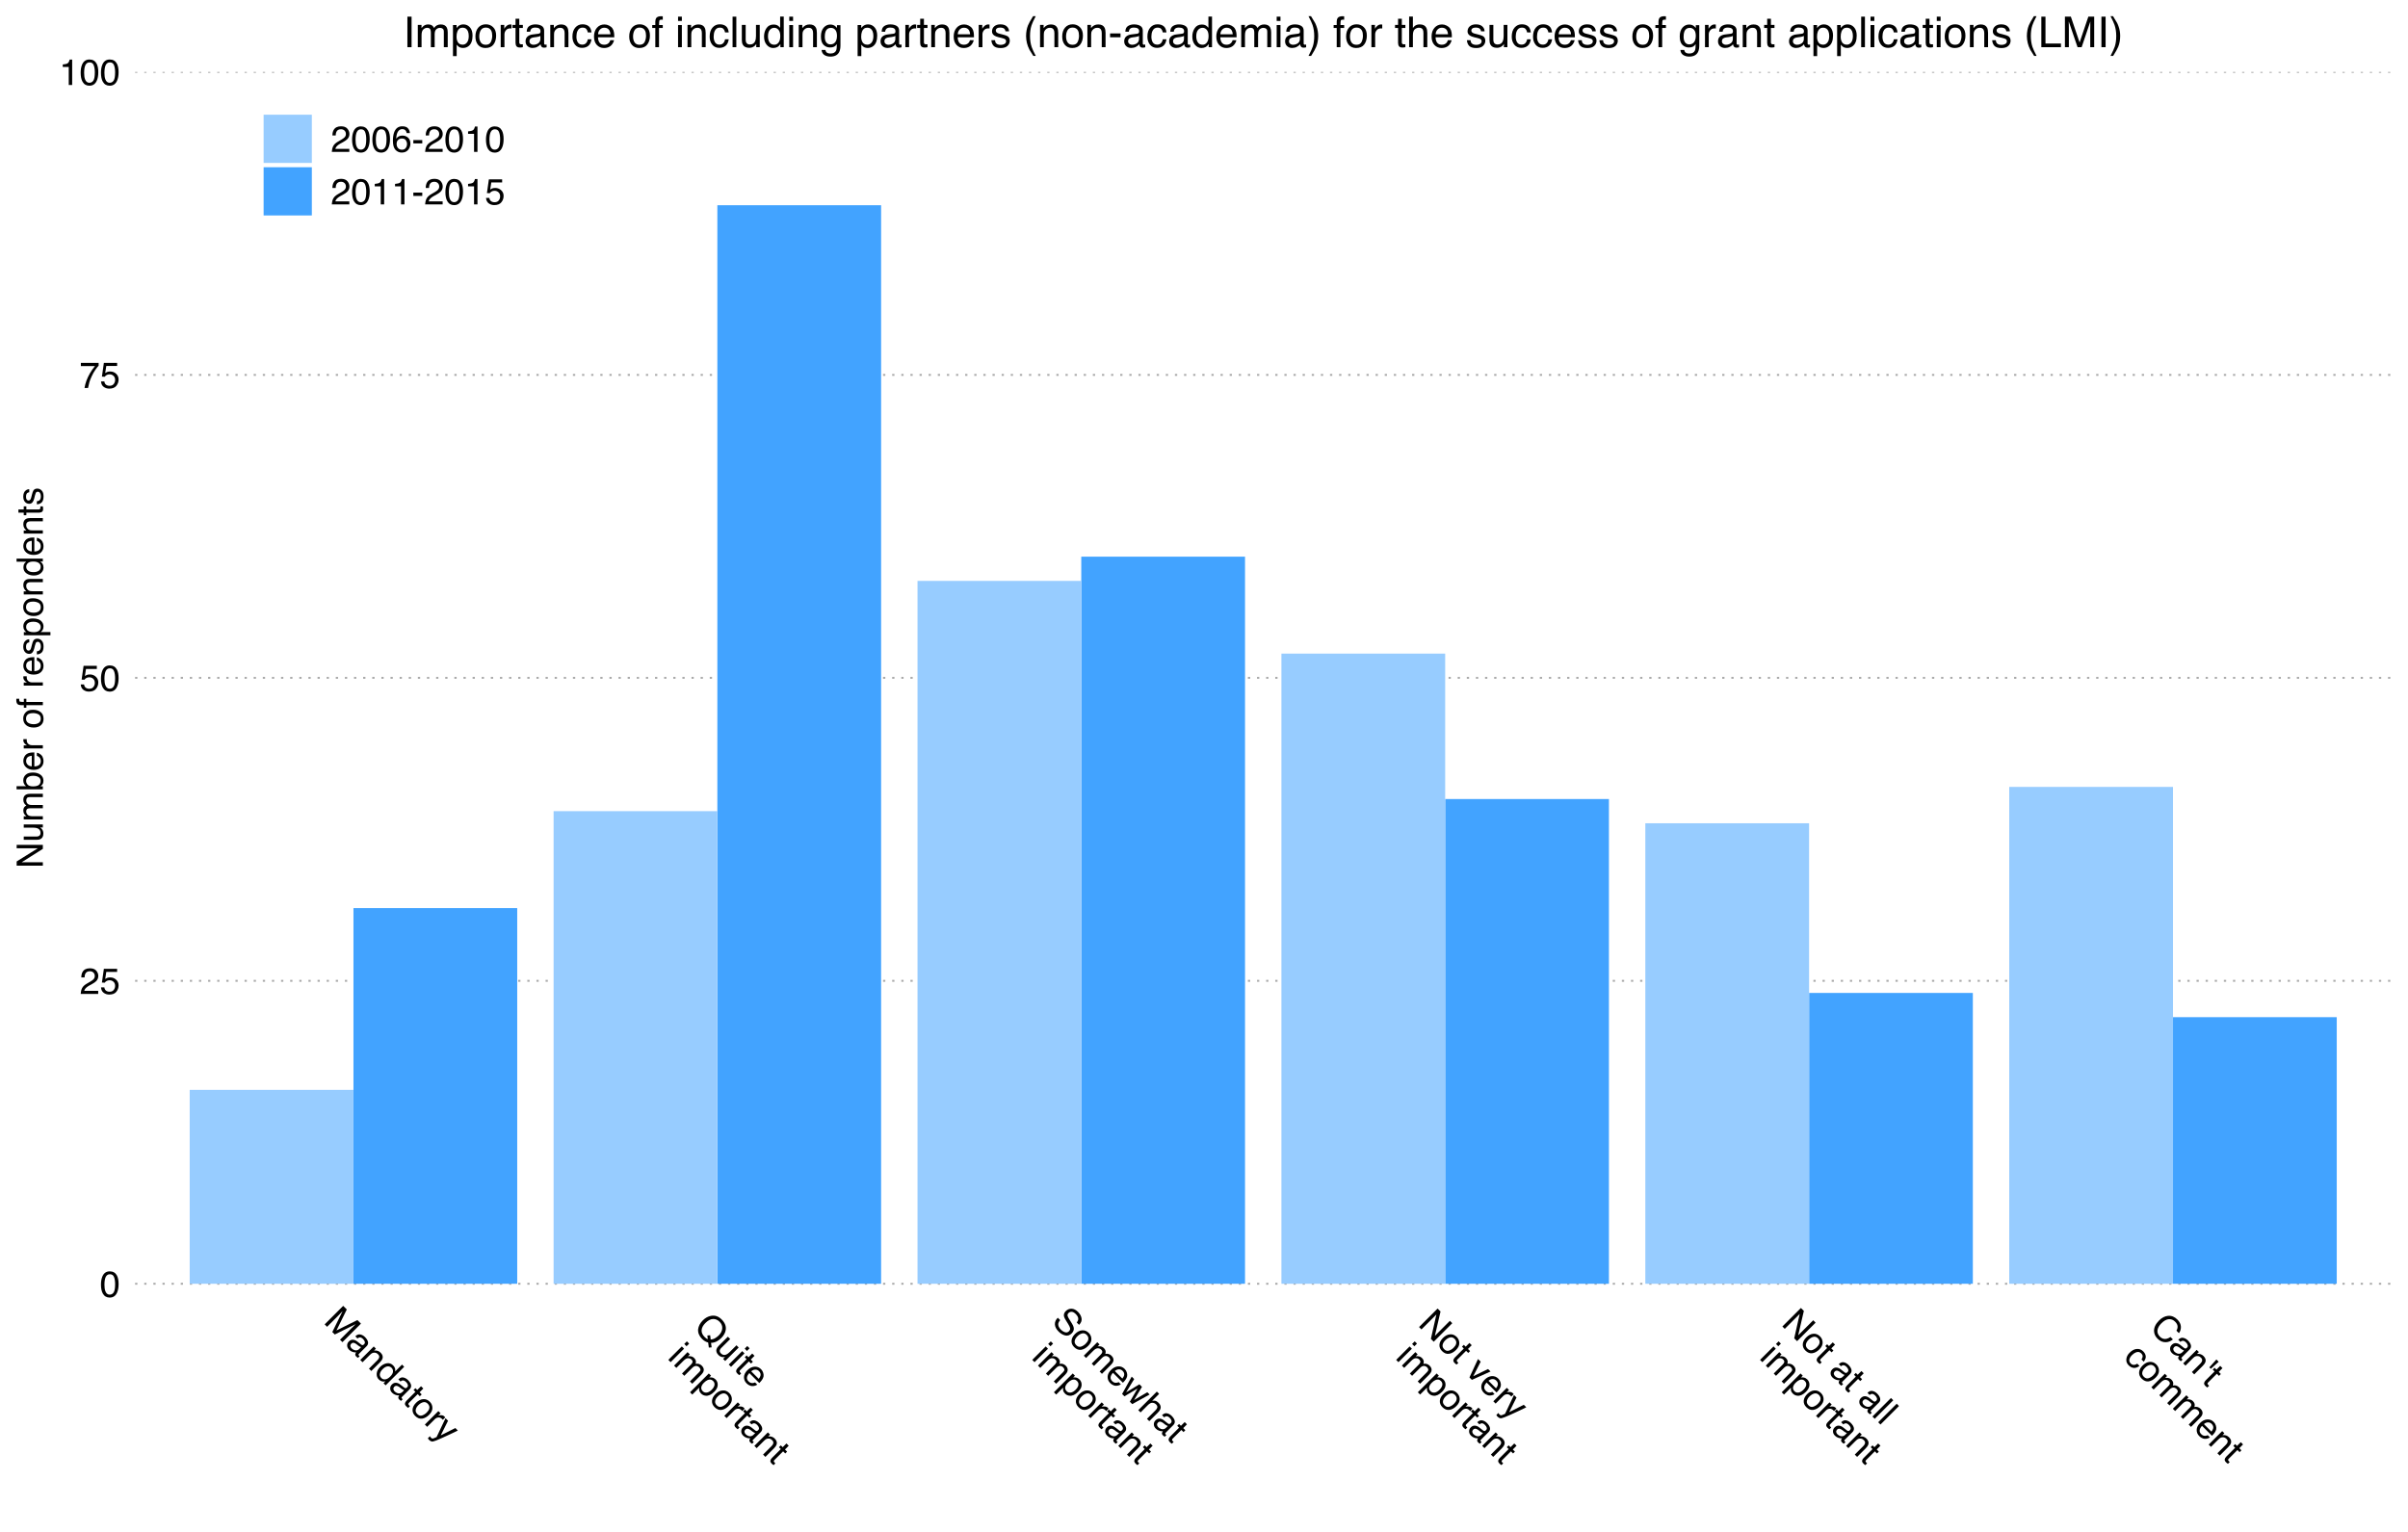 <?xml version="1.0" encoding="UTF-8"?>
<svg xmlns="http://www.w3.org/2000/svg" xmlns:xlink="http://www.w3.org/1999/xlink" width="792pt" height="504pt" viewBox="0 0 792 504" version="1.1">
<defs>
<g>
<symbol overflow="visible" id="glyph0-0">
<path style="stroke:none;" d="M 0.391 0 L 0.391 -8.609 L 7.219 -8.609 L 7.219 0 Z M 6.141 -1.078 L 6.141 -7.531 L 1.469 -7.531 L 1.469 -1.078 Z "/>
</symbol>
<symbol overflow="visible" id="glyph0-1">
<path style="stroke:none;" d="M 3.25 -8.391 C 4.332 -8.391 5.117 -7.941 5.609 -7.047 C 5.984 -6.359 6.172 -5.41 6.172 -4.203 C 6.172 -3.066 6 -2.125 5.656 -1.375 C 5.164 -0.301 4.359 0.234 3.234 0.234 C 2.234 0.234 1.484 -0.203 0.984 -1.078 C 0.578 -1.816 0.375 -2.801 0.375 -4.031 C 0.375 -4.977 0.5 -5.797 0.75 -6.484 C 1.207 -7.754 2.039 -8.391 3.25 -8.391 Z M 3.234 -0.734 C 3.785 -0.734 4.223 -0.973 4.547 -1.453 C 4.867 -1.941 5.031 -2.848 5.031 -4.172 C 5.031 -5.117 4.91 -5.898 4.672 -6.516 C 4.441 -7.129 3.988 -7.438 3.312 -7.438 C 2.688 -7.438 2.227 -7.145 1.938 -6.562 C 1.656 -5.977 1.516 -5.117 1.516 -3.984 C 1.516 -3.129 1.609 -2.441 1.797 -1.922 C 2.078 -1.129 2.555 -0.734 3.234 -0.734 Z "/>
</symbol>
<symbol overflow="visible" id="glyph0-2">
<path style="stroke:none;" d="M 0.375 0 C 0.414 -0.719 0.566 -1.344 0.828 -1.875 C 1.086 -2.414 1.594 -2.906 2.344 -3.344 L 3.469 -4 C 3.969 -4.289 4.32 -4.539 4.531 -4.75 C 4.852 -5.07 5.016 -5.441 5.016 -5.859 C 5.016 -6.348 4.863 -6.734 4.562 -7.016 C 4.27 -7.305 3.883 -7.453 3.406 -7.453 C 2.676 -7.453 2.176 -7.18 1.906 -6.641 C 1.75 -6.336 1.664 -5.93 1.656 -5.422 L 0.578 -5.422 C 0.586 -6.148 0.723 -6.742 0.984 -7.203 C 1.441 -8.016 2.25 -8.422 3.406 -8.422 C 4.363 -8.422 5.062 -8.16 5.5 -7.641 C 5.945 -7.117 6.172 -6.539 6.172 -5.906 C 6.172 -5.238 5.938 -4.664 5.469 -4.188 C 5.195 -3.906 4.707 -3.566 4 -3.172 L 3.188 -2.734 C 2.812 -2.523 2.516 -2.32 2.297 -2.125 C 1.898 -1.789 1.648 -1.414 1.547 -1 L 6.141 -1 L 6.141 0 Z "/>
</symbol>
<symbol overflow="visible" id="glyph0-3">
<path style="stroke:none;" d="M 1.484 -2.141 C 1.555 -1.535 1.836 -1.117 2.328 -0.891 C 2.578 -0.773 2.863 -0.719 3.188 -0.719 C 3.812 -0.719 4.273 -0.914 4.578 -1.312 C 4.879 -1.707 5.031 -2.148 5.031 -2.641 C 5.031 -3.223 4.848 -3.676 4.484 -4 C 4.129 -4.32 3.703 -4.484 3.203 -4.484 C 2.836 -4.484 2.523 -4.41 2.266 -4.266 C 2.004 -4.129 1.785 -3.938 1.609 -3.688 L 0.688 -3.734 L 1.328 -8.25 L 5.688 -8.25 L 5.688 -7.234 L 2.125 -7.234 L 1.766 -4.906 C 1.961 -5.051 2.148 -5.16 2.328 -5.234 C 2.641 -5.359 3 -5.422 3.406 -5.422 C 4.176 -5.422 4.828 -5.172 5.359 -4.672 C 5.898 -4.18 6.172 -3.555 6.172 -2.797 C 6.172 -2.004 5.922 -1.301 5.422 -0.688 C 4.93 -0.082 4.148 0.219 3.078 0.219 C 2.398 0.219 1.797 0.023 1.266 -0.359 C 0.742 -0.742 0.453 -1.336 0.391 -2.141 Z "/>
</symbol>
<symbol overflow="visible" id="glyph0-4">
<path style="stroke:none;" d="M 6.281 -8.25 L 6.281 -7.328 C 6.008 -7.066 5.648 -6.613 5.203 -5.969 C 4.754 -5.32 4.359 -4.625 4.016 -3.875 C 3.672 -3.133 3.41 -2.469 3.234 -1.875 C 3.129 -1.488 2.984 -0.863 2.797 0 L 1.641 0 C 1.898 -1.602 2.484 -3.195 3.391 -4.781 C 3.93 -5.707 4.492 -6.508 5.078 -7.188 L 0.438 -7.188 L 0.438 -8.25 Z "/>
</symbol>
<symbol overflow="visible" id="glyph0-5">
<path style="stroke:none;" d="M 1.156 -5.938 L 1.156 -6.75 C 1.914 -6.82 2.441 -6.945 2.734 -7.125 C 3.035 -7.301 3.266 -7.711 3.422 -8.359 L 4.25 -8.359 L 4.25 0 L 3.125 0 L 3.125 -5.938 Z "/>
</symbol>
<symbol overflow="visible" id="glyph0-6">
<path style="stroke:none;" d="M 3.516 -8.422 C 4.453 -8.422 5.102 -8.176 5.469 -7.688 C 5.844 -7.207 6.031 -6.707 6.031 -6.188 L 4.984 -6.188 C 4.922 -6.52 4.82 -6.781 4.688 -6.969 C 4.426 -7.32 4.039 -7.5 3.531 -7.5 C 2.938 -7.5 2.461 -7.223 2.109 -6.672 C 1.766 -6.129 1.578 -5.352 1.547 -4.344 C 1.785 -4.695 2.086 -4.961 2.453 -5.141 C 2.785 -5.297 3.16 -5.375 3.578 -5.375 C 4.285 -5.375 4.898 -5.148 5.422 -4.703 C 5.941 -4.254 6.203 -3.582 6.203 -2.688 C 6.203 -1.926 5.953 -1.25 5.453 -0.656 C 4.961 -0.07 4.258 0.219 3.344 0.219 C 2.551 0.219 1.867 -0.078 1.297 -0.672 C 0.734 -1.273 0.453 -2.281 0.453 -3.688 C 0.453 -4.727 0.578 -5.613 0.828 -6.344 C 1.316 -7.727 2.211 -8.422 3.516 -8.422 Z M 3.438 -0.719 C 3.988 -0.719 4.398 -0.906 4.672 -1.281 C 4.953 -1.656 5.094 -2.098 5.094 -2.609 C 5.094 -3.035 4.969 -3.441 4.719 -3.828 C 4.477 -4.211 4.031 -4.406 3.375 -4.406 C 2.926 -4.406 2.531 -4.254 2.188 -3.953 C 1.844 -3.66 1.672 -3.211 1.672 -2.609 C 1.672 -2.078 1.828 -1.629 2.141 -1.266 C 2.453 -0.898 2.883 -0.719 3.438 -0.719 Z "/>
</symbol>
<symbol overflow="visible" id="glyph0-7">
<path style="stroke:none;" d="M 0.5 -3.891 L 3.438 -3.891 L 3.438 -2.797 L 0.5 -2.797 Z "/>
</symbol>
<symbol overflow="visible" id="glyph1-0">
<path style="stroke:none;" d="M 0.281 0.281 L 6.375 -5.812 L 11.203 -0.984 L 5.109 5.109 Z M 5.109 3.578 L 9.672 -0.984 L 6.359 -4.297 L 1.797 0.266 Z "/>
</symbol>
<symbol overflow="visible" id="glyph1-1">
<path style="stroke:none;" d="M 6.719 -5.469 L 7.906 -4.281 L 4.5 2.625 L 11.391 -0.797 L 12.562 0.375 L 6.469 6.469 L 5.672 5.672 L 9.266 2.078 C 9.391 1.953 9.598 1.75 9.891 1.469 C 10.18 1.188 10.492 0.879 10.828 0.547 L 3.953 3.953 L 3.141 3.141 L 6.531 -3.75 L 6.344 -3.562 C 6.195 -3.414 5.973 -3.18 5.672 -2.859 C 5.379 -2.547 5.16 -2.316 5.016 -2.172 L 1.422 1.422 L 0.625 0.625 Z "/>
</symbol>
<symbol overflow="visible" id="glyph1-2">
<path style="stroke:none;" d="M 2.297 -0.078 C 2.078 0.141 1.984 0.391 2.016 0.672 C 2.055 0.961 2.18 1.211 2.391 1.422 C 2.66 1.691 2.973 1.891 3.328 2.016 C 3.953 2.223 4.492 2.098 4.953 1.641 L 5.547 1.047 C 5.398 1.004 5.238 0.93 5.062 0.828 C 4.883 0.723 4.711 0.609 4.547 0.484 L 4.062 0.094 C 3.75 -0.133 3.477 -0.281 3.25 -0.344 C 2.895 -0.445 2.578 -0.359 2.297 -0.078 Z M 5.609 0.234 C 5.805 0.391 5.992 0.43 6.172 0.359 C 6.266 0.328 6.375 0.25 6.5 0.125 C 6.75 -0.125 6.836 -0.395 6.766 -0.688 C 6.703 -0.988 6.508 -1.301 6.188 -1.625 C 5.789 -2.02 5.414 -2.195 5.062 -2.156 C 4.832 -2.133 4.594 -2.02 4.344 -1.812 L 3.641 -2.516 C 4.203 -3.055 4.758 -3.258 5.312 -3.125 C 5.875 -3 6.379 -2.711 6.828 -2.266 C 7.359 -1.734 7.688 -1.207 7.812 -0.688 C 7.926 -0.156 7.773 0.316 7.359 0.734 L 4.812 3.281 C 4.738 3.352 4.691 3.426 4.672 3.5 C 4.66 3.582 4.707 3.676 4.812 3.781 C 4.844 3.812 4.879 3.848 4.922 3.891 C 4.961 3.93 5.016 3.973 5.078 4.016 L 4.531 4.562 C 4.375 4.469 4.258 4.395 4.188 4.344 C 4.113 4.289 4.023 4.211 3.922 4.109 C 3.672 3.859 3.578 3.586 3.641 3.297 C 3.68 3.129 3.773 2.953 3.922 2.766 C 3.566 2.805 3.172 2.754 2.734 2.609 C 2.305 2.473 1.926 2.238 1.594 1.906 C 1.176 1.488 0.961 1.023 0.953 0.516 C 0.941 0.004 1.125 -0.438 1.5 -0.812 C 1.914 -1.227 2.363 -1.422 2.844 -1.391 C 3.332 -1.367 3.812 -1.176 4.281 -0.812 Z M 6.859 -2.234 Z "/>
</symbol>
<symbol overflow="visible" id="glyph1-3">
<path style="stroke:none;" d="M 4.984 -3.891 L 5.703 -3.172 L 5.078 -2.547 C 5.535 -2.609 5.941 -2.578 6.297 -2.453 C 6.648 -2.328 6.969 -2.125 7.25 -1.844 C 7.875 -1.219 8.078 -0.566 7.859 0.109 C 7.742 0.473 7.461 0.879 7.016 1.328 L 4.172 4.172 L 3.406 3.406 L 6.203 0.609 C 6.473 0.336 6.648 0.078 6.734 -0.172 C 6.867 -0.578 6.766 -0.953 6.422 -1.297 C 6.242 -1.473 6.082 -1.602 5.938 -1.688 C 5.676 -1.82 5.379 -1.879 5.047 -1.859 C 4.766 -1.828 4.531 -1.754 4.344 -1.641 C 4.156 -1.523 3.91 -1.316 3.609 -1.016 L 1.297 1.297 L 0.547 0.547 Z M 6.844 -2.25 Z "/>
</symbol>
<symbol overflow="visible" id="glyph1-4">
<path style="stroke:none;" d="M 3.188 -1.156 C 2.707 -0.676 2.41 -0.176 2.297 0.344 C 2.18 0.863 2.344 1.344 2.781 1.781 C 3.133 2.133 3.566 2.273 4.078 2.203 C 4.598 2.141 5.141 1.828 5.703 1.266 C 6.266 0.703 6.562 0.172 6.594 -0.328 C 6.625 -0.828 6.473 -1.242 6.141 -1.578 C 5.766 -1.953 5.316 -2.113 4.797 -2.062 C 4.273 -2.008 3.738 -1.707 3.188 -1.156 Z M 6.656 -2.375 C 7 -2.031 7.211 -1.672 7.297 -1.297 C 7.336 -1.086 7.344 -0.789 7.312 -0.406 L 9.562 -2.656 L 10.281 -1.938 L 4.172 4.172 L 3.484 3.484 L 4.109 2.859 C 3.66 2.973 3.254 2.969 2.891 2.844 C 2.535 2.727 2.207 2.52 1.906 2.219 C 1.406 1.719 1.18 1.078 1.234 0.297 C 1.297 -0.473 1.672 -1.203 2.359 -1.891 C 3.004 -2.535 3.727 -2.93 4.531 -3.078 C 5.332 -3.223 6.039 -2.988 6.656 -2.375 Z "/>
</symbol>
<symbol overflow="visible" id="glyph1-5">
<path style="stroke:none;" d="M 6.375 -4.969 L 7.125 -4.219 L 5.891 -2.984 L 6.594 -2.281 L 5.984 -1.672 L 5.281 -2.375 L 2.375 0.531 C 2.227 0.676 2.18 0.828 2.234 0.984 C 2.254 1.066 2.336 1.18 2.484 1.328 C 2.516 1.359 2.551 1.395 2.594 1.438 C 2.633 1.477 2.68 1.523 2.734 1.578 L 2.156 2.156 C 2.051 2.094 1.945 2.02 1.844 1.938 C 1.738 1.852 1.633 1.758 1.531 1.656 C 1.188 1.312 1.039 0.988 1.094 0.688 C 1.145 0.383 1.312 0.094 1.594 -0.188 L 4.531 -3.125 L 3.922 -3.734 L 4.531 -4.344 L 5.141 -3.734 Z "/>
</symbol>
<symbol overflow="visible" id="glyph1-6">
<path style="stroke:none;" d="M 2.797 1.828 C 3.285 2.316 3.812 2.469 4.375 2.281 C 4.938 2.094 5.441 1.773 5.891 1.328 C 6.316 0.898 6.586 0.492 6.703 0.109 C 6.891 -0.516 6.727 -1.082 6.219 -1.594 C 5.77 -2.039 5.27 -2.195 4.719 -2.062 C 4.164 -1.926 3.641 -1.609 3.141 -1.109 C 2.672 -0.641 2.383 -0.145 2.281 0.375 C 2.176 0.895 2.348 1.379 2.797 1.828 Z M 6.906 -2.219 C 7.469 -1.656 7.754 -0.984 7.766 -0.203 C 7.785 0.566 7.426 1.32 6.688 2.062 C 5.969 2.781 5.203 3.203 4.391 3.328 C 3.578 3.453 2.805 3.148 2.078 2.422 C 1.461 1.805 1.18 1.109 1.234 0.328 C 1.297 -0.441 1.676 -1.176 2.375 -1.875 C 3.113 -2.613 3.891 -3.016 4.703 -3.078 C 5.523 -3.148 6.258 -2.863 6.906 -2.219 Z M 6.859 -2.234 Z "/>
</symbol>
<symbol overflow="visible" id="glyph1-7">
<path style="stroke:none;" d="M 5 -3.875 L 5.719 -3.156 L 4.953 -2.391 C 5.16 -2.492 5.484 -2.535 5.922 -2.516 C 6.367 -2.504 6.738 -2.352 7.031 -2.062 C 7.051 -2.039 7.07 -2.008 7.094 -1.969 C 7.125 -1.938 7.176 -1.875 7.25 -1.781 L 6.469 -1 C 6.426 -1.062 6.383 -1.109 6.344 -1.141 C 6.312 -1.18 6.273 -1.223 6.234 -1.266 C 5.859 -1.641 5.445 -1.805 5 -1.766 C 4.562 -1.734 4.18 -1.555 3.859 -1.234 L 1.312 1.312 L 0.562 0.562 Z "/>
</symbol>
<symbol overflow="visible" id="glyph1-8">
<path style="stroke:none;" d="M 7.75 -1.125 L 8.578 -0.297 C 8.191 -0.117 7.312 0.301 5.938 0.969 C 4.895 1.445 4.047 1.836 3.391 2.141 C 1.828 2.848 0.832 3.238 0.406 3.312 C -0.02 3.383 -0.453 3.203 -0.891 2.766 C -0.992 2.66 -1.066 2.578 -1.109 2.516 C -1.148 2.453 -1.203 2.359 -1.266 2.234 L -0.594 1.562 C -0.5 1.738 -0.426 1.859 -0.375 1.922 C -0.32 1.984 -0.273 2.035 -0.234 2.078 C -0.098 2.211 0.02 2.289 0.125 2.312 C 0.238 2.344 0.352 2.344 0.469 2.312 C 0.508 2.312 0.672 2.25 0.953 2.125 C 1.242 2.008 1.457 1.914 1.594 1.844 L 4.531 -4.344 L 5.359 -3.516 L 2.953 1.297 Z M 6.672 -2.422 Z "/>
</symbol>
<symbol overflow="visible" id="glyph1-9">
<path style="stroke:none;" d="M 6.234 6.203 L 5.312 6.281 L 5.094 4.625 C 4.738 4.52 4.395 4.375 4.062 4.188 C 3.727 4 3.406 3.75 3.094 3.438 C 2.145 2.488 1.707 1.438 1.781 0.281 C 1.914 -0.789 2.438 -1.781 3.344 -2.688 C 4.164 -3.508 5.078 -4.004 6.078 -4.172 C 7.348 -4.398 8.492 -4.004 9.516 -2.984 C 10.598 -1.898 11.051 -0.758 10.875 0.438 C 10.738 1.383 10.254 2.273 9.422 3.109 C 9.023 3.504 8.598 3.836 8.141 4.109 C 7.441 4.516 6.738 4.719 6.031 4.719 Z M 3.922 2.797 C 4.086 2.961 4.254 3.109 4.422 3.234 C 4.598 3.367 4.781 3.457 4.969 3.5 L 4.828 2.297 L 5.75 2.219 L 5.922 3.609 C 6.461 3.586 6.957 3.441 7.406 3.172 C 7.852 2.898 8.238 2.602 8.562 2.281 C 9.27 1.57 9.656 0.812 9.719 0 C 9.789 -0.82 9.504 -1.555 8.859 -2.203 C 8.203 -2.859 7.469 -3.164 6.656 -3.125 C 5.852 -3.094 5.02 -2.645 4.156 -1.781 C 3.414 -1.039 3.008 -0.273 2.938 0.516 C 2.875 1.316 3.203 2.078 3.922 2.797 Z "/>
</symbol>
<symbol overflow="visible" id="glyph1-10">
<path style="stroke:none;" d="M 5.734 -3.141 L 2.781 -0.188 C 2.562 0.031 2.414 0.25 2.344 0.469 C 2.219 0.863 2.332 1.238 2.688 1.594 C 3.207 2.113 3.789 2.238 4.438 1.969 C 4.789 1.82 5.18 1.535 5.609 1.109 L 7.797 -1.078 L 8.531 -0.344 L 4.094 4.094 L 3.406 3.406 L 4.062 2.75 C 3.789 2.832 3.531 2.852 3.281 2.812 C 2.758 2.77 2.297 2.547 1.891 2.141 C 1.254 1.504 1.035 0.859 1.234 0.203 C 1.328 -0.141 1.566 -0.504 1.953 -0.891 L 4.969 -3.906 Z M 6.859 -2.234 Z "/>
</symbol>
<symbol overflow="visible" id="glyph1-11">
<path style="stroke:none;" d="M 4.969 -3.875 L 5.719 -3.125 L 1.297 1.297 L 0.547 0.547 Z M 6.641 -5.547 L 7.391 -4.797 L 6.531 -3.938 L 5.781 -4.688 Z "/>
</symbol>
<symbol overflow="visible" id="glyph1-12">
<path style="stroke:none;" d="M 6.938 -2.156 C 7.258 -1.832 7.488 -1.445 7.625 -1 C 7.77 -0.562 7.805 -0.148 7.734 0.234 C 7.648 0.609 7.488 0.969 7.25 1.312 C 7.094 1.57 6.789 1.926 6.344 2.375 L 3.078 -0.891 C 2.629 -0.422 2.367 0.047 2.297 0.516 C 2.234 0.992 2.41 1.441 2.828 1.859 C 3.211 2.242 3.648 2.422 4.141 2.391 C 4.422 2.379 4.691 2.305 4.953 2.172 L 5.672 2.891 C 5.504 3.035 5.266 3.156 4.953 3.25 C 4.641 3.344 4.352 3.383 4.094 3.375 C 3.633 3.375 3.203 3.242 2.797 2.984 C 2.578 2.848 2.352 2.664 2.125 2.438 C 1.57 1.883 1.301 1.211 1.312 0.422 C 1.332 -0.359 1.703 -1.109 2.422 -1.828 C 3.141 -2.547 3.914 -2.938 4.75 -3 C 5.582 -3.062 6.312 -2.781 6.938 -2.156 Z M 6.156 1 C 6.445 0.645 6.633 0.32 6.719 0.031 C 6.883 -0.531 6.727 -1.051 6.25 -1.531 C 5.895 -1.883 5.477 -2.051 5 -2.031 C 4.531 -2.02 4.094 -1.832 3.688 -1.469 Z M 6.859 -2.234 Z "/>
</symbol>
<symbol overflow="visible" id="glyph1-13">
<path style="stroke:none;" d=""/>
</symbol>
<symbol overflow="visible" id="glyph1-14">
<path style="stroke:none;" d="M 4.984 -3.891 L 5.719 -3.156 L 5.094 -2.531 C 5.477 -2.562 5.797 -2.555 6.047 -2.516 C 6.461 -2.453 6.832 -2.258 7.156 -1.938 C 7.508 -1.582 7.703 -1.211 7.734 -0.828 C 7.754 -0.598 7.719 -0.332 7.625 -0.031 C 8.031 -0.125 8.398 -0.113 8.734 0 C 9.078 0.102 9.391 0.297 9.672 0.578 C 10.266 1.172 10.453 1.797 10.234 2.453 C 10.117 2.797 9.863 3.164 9.469 3.562 L 6.516 6.516 L 5.75 5.75 L 8.828 2.672 C 9.129 2.367 9.258 2.086 9.219 1.828 C 9.176 1.566 9.051 1.332 8.844 1.125 C 8.551 0.832 8.195 0.676 7.781 0.656 C 7.375 0.645 6.941 0.867 6.484 1.328 L 3.906 3.906 L 3.156 3.156 L 6.047 0.266 C 6.348 -0.035 6.531 -0.301 6.594 -0.531 C 6.688 -0.832 6.578 -1.141 6.266 -1.453 C 5.984 -1.734 5.617 -1.879 5.172 -1.891 C 4.734 -1.91 4.227 -1.633 3.656 -1.062 L 1.297 1.297 L 0.547 0.547 Z "/>
</symbol>
<symbol overflow="visible" id="glyph1-15">
<path style="stroke:none;" d="M 2.922 1.922 C 3.266 2.266 3.695 2.406 4.219 2.344 C 4.75 2.289 5.305 1.973 5.891 1.391 C 6.234 1.047 6.484 0.691 6.641 0.328 C 6.93 -0.359 6.82 -0.957 6.312 -1.469 C 5.789 -1.988 5.176 -2.082 4.469 -1.75 C 4.094 -1.582 3.691 -1.285 3.266 -0.859 C 2.922 -0.516 2.68 -0.172 2.547 0.172 C 2.273 0.816 2.398 1.398 2.922 1.922 Z M 4.906 -3.938 L 5.641 -3.203 L 5.047 -2.609 C 5.391 -2.66 5.707 -2.656 6 -2.594 C 6.414 -2.508 6.789 -2.301 7.125 -1.969 C 7.633 -1.457 7.867 -0.832 7.828 -0.094 C 7.797 0.633 7.422 1.359 6.703 2.078 C 5.734 3.047 4.797 3.484 3.891 3.391 C 3.297 3.336 2.785 3.098 2.359 2.672 C 2.023 2.336 1.816 1.984 1.734 1.609 C 1.703 1.391 1.703 1.098 1.734 0.734 L -0.531 3 L -1.281 2.25 Z "/>
</symbol>
<symbol overflow="visible" id="glyph1-16">
<path style="stroke:none;" d="M 3.156 -0.781 C 2.832 -0.414 2.629 -0.055 2.547 0.297 C 2.422 0.984 2.703 1.672 3.391 2.359 C 3.703 2.672 4.031 2.906 4.375 3.062 C 5.039 3.395 5.594 3.344 6.031 2.906 C 6.363 2.57 6.492 2.223 6.422 1.859 C 6.348 1.516 6.141 1.066 5.797 0.516 L 5.172 -0.484 C 4.742 -1.141 4.488 -1.656 4.406 -2.031 C 4.289 -2.664 4.484 -3.234 4.984 -3.734 C 5.535 -4.285 6.176 -4.551 6.906 -4.531 C 7.633 -4.508 8.344 -4.156 9.031 -3.469 C 9.676 -2.82 10.062 -2.117 10.188 -1.359 C 10.32 -0.609 10.051 0.102 9.375 0.781 L 8.609 0.016 C 8.898 -0.359 9.062 -0.695 9.094 -1 C 9.164 -1.57 8.898 -2.16 8.297 -2.766 C 7.805 -3.254 7.352 -3.504 6.938 -3.516 C 6.52 -3.523 6.172 -3.391 5.891 -3.109 C 5.598 -2.816 5.508 -2.477 5.625 -2.094 C 5.695 -1.832 5.957 -1.352 6.406 -0.656 L 7.062 0.406 C 7.375 0.906 7.562 1.352 7.625 1.75 C 7.727 2.414 7.508 3.02 6.969 3.562 C 6.301 4.227 5.578 4.461 4.797 4.266 C 4.016 4.066 3.297 3.641 2.641 2.984 C 1.879 2.223 1.473 1.441 1.422 0.641 C 1.391 -0.18 1.707 -0.914 2.375 -1.562 Z M 9.094 -3.406 Z "/>
</symbol>
<symbol overflow="visible" id="glyph1-17">
<path style="stroke:none;" d="M 5.328 -3.547 L 2.688 0.812 L 7.047 -1.828 L 7.891 -0.984 L 5.281 3.344 L 9.656 0.781 L 10.406 1.531 L 4.688 4.688 L 3.906 3.906 L 6.438 -0.438 L 2.125 2.125 L 1.359 1.359 L 4.516 -4.359 Z "/>
</symbol>
<symbol overflow="visible" id="glyph1-18">
<path style="stroke:none;" d="M 6.656 -5.562 L 7.406 -4.812 L 5.125 -2.531 C 5.531 -2.582 5.848 -2.586 6.078 -2.547 C 6.473 -2.461 6.852 -2.238 7.219 -1.875 C 7.863 -1.227 8.07 -0.562 7.844 0.125 C 7.727 0.488 7.453 0.891 7.016 1.328 L 4.172 4.172 L 3.406 3.406 L 6.203 0.609 C 6.523 0.285 6.719 0 6.781 -0.25 C 6.895 -0.613 6.766 -0.984 6.391 -1.359 C 6.078 -1.672 5.688 -1.844 5.219 -1.875 C 4.758 -1.914 4.238 -1.645 3.656 -1.062 L 1.297 1.297 L 0.547 0.547 Z "/>
</symbol>
<symbol overflow="visible" id="glyph1-19">
<path style="stroke:none;" d="M 6.75 -5.438 L 7.719 -4.469 L 5.859 3.547 L 10.797 -1.391 L 11.578 -0.609 L 5.484 5.484 L 4.547 4.547 L 6.359 -3.484 L 1.438 1.438 L 0.656 0.656 Z M 9.094 -3.094 Z "/>
</symbol>
<symbol overflow="visible" id="glyph1-20">
<path style="stroke:none;" d="M 5.359 -3.516 L 2.922 1.266 L 7.781 -1.094 L 8.594 -0.281 L 2.469 2.469 L 1.672 1.672 L 4.484 -4.391 Z "/>
</symbol>
<symbol overflow="visible" id="glyph1-21">
<path style="stroke:none;" d="M 6.656 -5.531 L 7.406 -4.781 L 1.312 1.312 L 0.562 0.562 Z "/>
</symbol>
<symbol overflow="visible" id="glyph1-22">
<path style="stroke:none;" d="M 9.469 -3.031 C 10.227 -2.27 10.617 -1.473 10.641 -0.641 C 10.66 0.191 10.441 0.891 9.984 1.453 L 9.172 0.641 C 9.461 0.16 9.586 -0.328 9.547 -0.828 C 9.504 -1.328 9.238 -1.82 8.75 -2.312 C 8.145 -2.914 7.453 -3.191 6.672 -3.141 C 5.891 -3.086 5.062 -2.625 4.188 -1.75 C 3.477 -1.039 3.062 -0.301 2.938 0.469 C 2.82 1.25 3.098 1.973 3.766 2.641 C 4.367 3.242 5.066 3.473 5.859 3.328 C 6.273 3.242 6.727 3.039 7.219 2.719 L 8.016 3.516 C 7.305 4.098 6.531 4.406 5.688 4.438 C 4.676 4.469 3.766 4.078 2.953 3.266 C 2.242 2.555 1.863 1.75 1.812 0.844 C 1.75 -0.363 2.305 -1.555 3.484 -2.734 C 4.379 -3.629 5.348 -4.129 6.391 -4.234 C 7.535 -4.336 8.562 -3.938 9.469 -3.031 Z M 9.297 -3.203 Z "/>
</symbol>
<symbol overflow="visible" id="glyph1-23">
<path style="stroke:none;" d="M 7.5 -4.688 L 4.906 -2.375 L 4.422 -2.859 L 6.75 -5.438 Z "/>
</symbol>
<symbol overflow="visible" id="glyph1-24">
<path style="stroke:none;" d="M 6.812 -2.312 C 7.312 -1.812 7.594 -1.281 7.656 -0.719 C 7.727 -0.164 7.508 0.438 7 1.094 L 6.266 0.359 C 6.492 0.047 6.617 -0.273 6.641 -0.609 C 6.672 -0.953 6.508 -1.301 6.156 -1.656 C 5.688 -2.125 5.113 -2.227 4.438 -1.969 C 4 -1.801 3.562 -1.5 3.125 -1.062 C 2.676 -0.613 2.395 -0.145 2.281 0.344 C 2.176 0.844 2.32 1.289 2.719 1.688 C 3.031 2 3.367 2.148 3.734 2.141 C 4.109 2.141 4.488 2.008 4.875 1.75 L 5.609 2.484 C 4.941 2.984 4.305 3.203 3.703 3.141 C 3.098 3.078 2.539 2.789 2.031 2.281 C 1.445 1.695 1.195 1.02 1.281 0.25 C 1.363 -0.52 1.719 -1.219 2.344 -1.844 C 3.125 -2.625 3.914 -3.039 4.719 -3.094 C 5.531 -3.156 6.227 -2.895 6.812 -2.312 Z M 6.688 -2.406 Z "/>
</symbol>
<symbol overflow="visible" id="glyph2-0">
<path style="stroke:none;" d="M 0 -0.391 L -8.609 -0.391 L -8.609 -7.219 L 0 -7.219 Z M -1.078 -6.141 L -7.531 -6.141 L -7.531 -1.469 L -1.078 -1.469 Z "/>
</symbol>
<symbol overflow="visible" id="glyph2-1">
<path style="stroke:none;" d="M -8.609 -0.922 L -8.609 -2.297 L -1.641 -6.641 L -8.609 -6.641 L -8.609 -7.75 L 0 -7.75 L 0 -6.438 L -6.969 -2.031 L 0 -2.031 L 0 -0.922 Z M -8.609 -4.25 Z "/>
</symbol>
<symbol overflow="visible" id="glyph2-2">
<path style="stroke:none;" d="M -6.281 -1.828 L -2.109 -1.828 C -1.785 -1.828 -1.523 -1.879 -1.328 -1.984 C -0.953 -2.172 -0.766 -2.52 -0.766 -3.031 C -0.766 -3.758 -1.094 -4.258 -1.75 -4.531 C -2.102 -4.676 -2.582 -4.75 -3.188 -4.75 L -6.281 -4.75 L -6.281 -5.797 L 0 -5.797 L 0 -4.812 L -0.922 -4.812 C -0.68 -4.676 -0.484 -4.508 -0.328 -4.312 C 0.004 -3.906 0.172 -3.414 0.172 -2.844 C 0.172 -1.945 -0.129 -1.336 -0.734 -1.016 C -1.047 -0.836 -1.473 -0.75 -2.016 -0.75 L -6.281 -0.75 Z M -6.422 -3.281 Z "/>
</symbol>
<symbol overflow="visible" id="glyph2-3">
<path style="stroke:none;" d="M -6.281 -0.781 L -6.281 -1.812 L -5.391 -1.812 C -5.691 -2.062 -5.914 -2.289 -6.062 -2.5 C -6.301 -2.844 -6.422 -3.238 -6.422 -3.688 C -6.422 -4.188 -6.297 -4.586 -6.047 -4.891 C -5.91 -5.055 -5.703 -5.211 -5.422 -5.359 C -5.766 -5.586 -6.016 -5.859 -6.172 -6.172 C -6.336 -6.492 -6.422 -6.852 -6.422 -7.25 C -6.422 -8.094 -6.113 -8.664 -5.5 -8.969 C -5.176 -9.133 -4.734 -9.219 -4.172 -9.219 L 0 -9.219 L 0 -8.125 L -4.359 -8.125 C -4.773 -8.125 -5.062 -8.02 -5.219 -7.812 C -5.375 -7.602 -5.453 -7.348 -5.453 -7.047 C -5.453 -6.629 -5.312 -6.27 -5.031 -5.969 C -4.758 -5.676 -4.301 -5.531 -3.656 -5.531 L 0 -5.531 L 0 -4.453 L -4.094 -4.453 C -4.52 -4.453 -4.832 -4.398 -5.031 -4.297 C -5.32 -4.141 -5.469 -3.844 -5.469 -3.406 C -5.469 -3.008 -5.312 -2.645 -5 -2.312 C -4.695 -1.988 -4.141 -1.828 -3.328 -1.828 L 0 -1.828 L 0 -0.781 Z "/>
</symbol>
<symbol overflow="visible" id="glyph2-4">
<path style="stroke:none;" d="M -8.641 -0.688 L -8.641 -1.719 L -5.516 -1.719 C -5.816 -1.945 -6.047 -2.223 -6.203 -2.547 C -6.359 -2.867 -6.438 -3.219 -6.438 -3.594 C -6.438 -4.375 -6.164 -5.004 -5.625 -5.484 C -5.094 -5.973 -4.305 -6.219 -3.266 -6.219 C -2.266 -6.219 -1.438 -5.977 -0.781 -5.5 C -0.125 -5.02 0.203 -4.352 0.203 -3.5 C 0.203 -3.02 0.086 -2.617 -0.141 -2.297 C -0.285 -2.098 -0.504 -1.891 -0.797 -1.672 L 0 -1.672 L 0 -0.688 Z M -0.734 -3.438 C -0.734 -4.008 -0.957 -4.438 -1.406 -4.719 C -1.863 -5 -2.461 -5.141 -3.203 -5.141 C -3.867 -5.141 -4.414 -5 -4.844 -4.719 C -5.281 -4.438 -5.5 -4.02 -5.5 -3.469 C -5.5 -2.988 -5.32 -2.566 -4.969 -2.203 C -4.613 -1.836 -4.023 -1.656 -3.203 -1.656 C -2.617 -1.656 -2.141 -1.727 -1.766 -1.875 C -1.078 -2.156 -0.734 -2.676 -0.734 -3.438 Z "/>
</symbol>
<symbol overflow="visible" id="glyph2-5">
<path style="stroke:none;" d="M -6.422 -3.391 C -6.422 -3.836 -6.316 -4.27 -6.109 -4.688 C -5.898 -5.102 -5.629 -5.422 -5.297 -5.641 C -4.973 -5.848 -4.602 -5.988 -4.188 -6.062 C -3.895 -6.125 -3.43 -6.156 -2.797 -6.156 L -2.797 -1.547 C -2.16 -1.566 -1.648 -1.719 -1.266 -2 C -0.879 -2.281 -0.688 -2.719 -0.688 -3.312 C -0.688 -3.863 -0.867 -4.301 -1.234 -4.625 C -1.441 -4.812 -1.688 -4.945 -1.969 -5.031 L -1.969 -6.062 C -1.738 -6.039 -1.484 -5.953 -1.203 -5.797 C -0.922 -5.641 -0.688 -5.469 -0.5 -5.281 C -0.188 -4.957 0.02 -4.555 0.125 -4.078 C 0.188 -3.828 0.219 -3.539 0.219 -3.219 C 0.219 -2.438 -0.062 -1.773 -0.625 -1.234 C -1.195 -0.691 -1.992 -0.422 -3.016 -0.422 C -4.023 -0.422 -4.844 -0.691 -5.469 -1.234 C -6.102 -1.785 -6.422 -2.504 -6.422 -3.391 Z M -3.641 -5.062 C -4.098 -5.02 -4.461 -4.922 -4.734 -4.766 C -5.242 -4.484 -5.5 -4.004 -5.5 -3.328 C -5.5 -2.836 -5.32 -2.426 -4.969 -2.094 C -4.625 -1.77 -4.18 -1.598 -3.641 -1.578 Z M -6.422 -3.281 Z "/>
</symbol>
<symbol overflow="visible" id="glyph2-6">
<path style="stroke:none;" d="M -6.281 -0.797 L -6.281 -1.812 L -5.188 -1.812 C -5.406 -1.883 -5.664 -2.082 -5.969 -2.406 C -6.27 -2.727 -6.422 -3.098 -6.422 -3.516 C -6.422 -3.535 -6.414 -3.566 -6.406 -3.609 C -6.406 -3.66 -6.398 -3.742 -6.391 -3.859 L -5.281 -3.859 C -5.289 -3.797 -5.297 -3.738 -5.297 -3.688 C -5.297 -3.633 -5.297 -3.578 -5.297 -3.516 C -5.297 -2.984 -5.125 -2.57 -4.781 -2.281 C -4.445 -2 -4.055 -1.859 -3.609 -1.859 L 0 -1.859 L 0 -0.797 Z "/>
</symbol>
<symbol overflow="visible" id="glyph2-7">
<path style="stroke:none;" d=""/>
</symbol>
<symbol overflow="visible" id="glyph2-8">
<path style="stroke:none;" d="M -0.688 -3.266 C -0.688 -3.961 -0.945 -4.441 -1.469 -4.703 C -2 -4.961 -2.586 -5.094 -3.234 -5.094 C -3.828 -5.094 -4.305 -5 -4.672 -4.812 C -5.242 -4.508 -5.531 -4 -5.531 -3.281 C -5.531 -2.633 -5.285 -2.164 -4.797 -1.875 C -4.305 -1.582 -3.711 -1.438 -3.016 -1.438 C -2.348 -1.438 -1.789 -1.582 -1.344 -1.875 C -0.906 -2.164 -0.688 -2.629 -0.688 -3.266 Z M -6.453 -3.312 C -6.453 -4.113 -6.18 -4.789 -5.641 -5.344 C -5.109 -5.906 -4.316 -6.188 -3.266 -6.188 C -2.254 -6.188 -1.414 -5.941 -0.75 -5.453 C -0.094 -4.961 0.234 -4.203 0.234 -3.172 C 0.234 -2.305 -0.055 -1.617 -0.641 -1.109 C -1.234 -0.598 -2.02 -0.344 -3 -0.344 C -4.051 -0.344 -4.891 -0.609 -5.516 -1.141 C -6.141 -1.68 -6.453 -2.406 -6.453 -3.312 Z M -6.422 -3.266 Z "/>
</symbol>
<symbol overflow="visible" id="glyph2-9">
<path style="stroke:none;" d="M -7.234 -1.031 C -7.672 -1.051 -7.988 -1.129 -8.188 -1.266 C -8.551 -1.516 -8.734 -1.988 -8.734 -2.688 C -8.734 -2.758 -8.727 -2.828 -8.719 -2.891 C -8.719 -2.961 -8.711 -3.047 -8.703 -3.141 L -7.75 -3.141 C -7.758 -3.023 -7.766 -2.941 -7.766 -2.891 C -7.766 -2.848 -7.766 -2.805 -7.766 -2.766 C -7.766 -2.441 -7.68 -2.25 -7.516 -2.188 C -7.348 -2.125 -6.926 -2.094 -6.25 -2.094 L -6.25 -3.141 L -5.422 -3.141 L -5.422 -2.078 L 0 -2.078 L 0 -1.031 L -5.422 -1.031 L -5.422 -0.172 L -6.25 -0.172 L -6.25 -1.031 Z "/>
</symbol>
<symbol overflow="visible" id="glyph2-10">
<path style="stroke:none;" d="M -1.969 -1.406 C -1.613 -1.438 -1.344 -1.523 -1.156 -1.672 C -0.82 -1.93 -0.656 -2.391 -0.656 -3.047 C -0.656 -3.441 -0.738 -3.785 -0.906 -4.078 C -1.07 -4.379 -1.332 -4.531 -1.688 -4.531 C -1.957 -4.531 -2.164 -4.41 -2.312 -4.172 C -2.395 -4.016 -2.492 -3.711 -2.609 -3.266 L -2.812 -2.422 C -2.945 -1.891 -3.098 -1.5 -3.266 -1.25 C -3.547 -0.789 -3.941 -0.562 -4.453 -0.562 C -5.047 -0.562 -5.523 -0.773 -5.891 -1.203 C -6.254 -1.629 -6.438 -2.207 -6.438 -2.938 C -6.438 -3.875 -6.16 -4.551 -5.609 -4.969 C -5.254 -5.238 -4.875 -5.367 -4.469 -5.359 L -4.469 -4.359 C -4.707 -4.336 -4.926 -4.254 -5.125 -4.109 C -5.395 -3.867 -5.531 -3.445 -5.531 -2.844 C -5.531 -2.445 -5.453 -2.145 -5.297 -1.938 C -5.148 -1.738 -4.953 -1.641 -4.703 -1.641 C -4.43 -1.641 -4.211 -1.773 -4.047 -2.047 C -3.953 -2.203 -3.867 -2.43 -3.797 -2.734 L -3.625 -3.422 C -3.438 -4.18 -3.258 -4.691 -3.094 -4.953 C -2.82 -5.359 -2.395 -5.562 -1.812 -5.562 C -1.258 -5.562 -0.781 -5.348 -0.375 -4.922 C 0.031 -4.504 0.234 -3.863 0.234 -3 C 0.234 -2.062 0.023 -1.395 -0.391 -1 C -0.816 -0.613 -1.344 -0.41 -1.969 -0.391 Z M -6.422 -2.953 Z "/>
</symbol>
<symbol overflow="visible" id="glyph2-11">
<path style="stroke:none;" d="M -0.703 -3.422 C -0.703 -3.91 -0.91 -4.316 -1.328 -4.641 C -1.742 -4.973 -2.359 -5.141 -3.172 -5.141 C -3.672 -5.141 -4.102 -5.066 -4.469 -4.922 C -5.156 -4.648 -5.5 -4.148 -5.5 -3.422 C -5.5 -2.691 -5.133 -2.191 -4.406 -1.922 C -4.02 -1.773 -3.523 -1.703 -2.922 -1.703 C -2.43 -1.703 -2.02 -1.773 -1.688 -1.922 C -1.031 -2.191 -0.703 -2.691 -0.703 -3.422 Z M -6.25 -0.688 L -6.25 -1.719 L -5.422 -1.719 C -5.703 -1.926 -5.922 -2.156 -6.078 -2.406 C -6.305 -2.758 -6.422 -3.176 -6.422 -3.656 C -6.422 -4.375 -6.148 -4.977 -5.609 -5.469 C -5.066 -5.969 -4.289 -6.219 -3.281 -6.219 C -1.906 -6.219 -0.926 -5.859 -0.344 -5.141 C 0.031 -4.691 0.219 -4.164 0.219 -3.562 C 0.219 -3.094 0.113 -2.695 -0.094 -2.375 C -0.219 -2.188 -0.422 -1.977 -0.703 -1.75 L 2.5 -1.75 L 2.5 -0.688 Z "/>
</symbol>
<symbol overflow="visible" id="glyph2-12">
<path style="stroke:none;" d="M -6.281 -0.781 L -6.281 -1.781 L -5.391 -1.781 C -5.754 -2.07 -6.016 -2.383 -6.172 -2.719 C -6.336 -3.051 -6.422 -3.422 -6.422 -3.828 C -6.422 -4.711 -6.109 -5.312 -5.484 -5.625 C -5.141 -5.801 -4.656 -5.891 -4.031 -5.891 L 0 -5.891 L 0 -4.812 L -3.953 -4.812 C -4.336 -4.812 -4.645 -4.754 -4.875 -4.641 C -5.27 -4.453 -5.469 -4.113 -5.469 -3.625 C -5.469 -3.375 -5.441 -3.172 -5.391 -3.016 C -5.305 -2.723 -5.133 -2.469 -4.875 -2.25 C -4.664 -2.07 -4.453 -1.957 -4.234 -1.906 C -4.016 -1.852 -3.695 -1.828 -3.281 -1.828 L 0 -1.828 L 0 -0.781 Z M -6.422 -3.25 Z "/>
</symbol>
<symbol overflow="visible" id="glyph2-13">
<path style="stroke:none;" d="M -3.062 -1.438 C -2.395 -1.438 -1.832 -1.578 -1.375 -1.859 C -0.926 -2.148 -0.703 -2.609 -0.703 -3.234 C -0.703 -3.723 -0.91 -4.125 -1.328 -4.438 C -1.742 -4.758 -2.348 -4.922 -3.141 -4.922 C -3.93 -4.922 -4.516 -4.754 -4.891 -4.422 C -5.273 -4.098 -5.469 -3.703 -5.469 -3.234 C -5.469 -2.703 -5.266 -2.27 -4.859 -1.938 C -4.453 -1.602 -3.852 -1.438 -3.062 -1.438 Z M -6.391 -3.031 C -6.391 -3.508 -6.285 -3.91 -6.078 -4.234 C -5.961 -4.422 -5.758 -4.633 -5.469 -4.875 L -8.641 -4.875 L -8.641 -5.891 L 0 -5.891 L 0 -4.938 L -0.875 -4.938 C -0.488 -4.695 -0.207 -4.406 -0.031 -4.062 C 0.133 -3.727 0.219 -3.344 0.219 -2.906 C 0.219 -2.207 -0.07 -1.602 -0.656 -1.094 C -1.25 -0.582 -2.031 -0.328 -3 -0.328 C -3.914 -0.328 -4.707 -0.562 -5.375 -1.031 C -6.051 -1.5 -6.391 -2.164 -6.391 -3.031 Z "/>
</symbol>
<symbol overflow="visible" id="glyph2-14">
<path style="stroke:none;" d="M -8.031 -0.984 L -8.031 -2.047 L -6.281 -2.047 L -6.281 -3.047 L -5.422 -3.047 L -5.422 -2.047 L -1.312 -2.047 C -1.094 -2.047 -0.945 -2.125 -0.875 -2.281 C -0.832 -2.352 -0.812 -2.488 -0.812 -2.688 C -0.812 -2.738 -0.812 -2.789 -0.812 -2.844 C -0.82 -2.906 -0.828 -2.973 -0.828 -3.047 L 0 -3.047 C 0.031 -2.93 0.051 -2.805 0.062 -2.672 C 0.082 -2.547 0.094 -2.406 0.094 -2.25 C 0.094 -1.758 -0.031 -1.426 -0.281 -1.25 C -0.531 -1.07 -0.859 -0.984 -1.266 -0.984 L -5.422 -0.984 L -5.422 -0.141 L -6.281 -0.141 L -6.281 -0.984 Z "/>
</symbol>
<symbol overflow="visible" id="glyph3-0">
<path style="stroke:none;" d="M 0.453 0 L 0.453 -10.047 L 8.422 -10.047 L 8.422 0 Z M 7.172 -1.266 L 7.172 -8.781 L 1.703 -8.781 L 1.703 -1.266 Z "/>
</symbol>
<symbol overflow="visible" id="glyph3-1">
<path style="stroke:none;" d="M 1.375 -10.047 L 2.75 -10.047 L 2.75 0 L 1.375 0 Z "/>
</symbol>
<symbol overflow="visible" id="glyph3-2">
<path style="stroke:none;" d="M 0.906 -7.328 L 2.125 -7.328 L 2.125 -6.281 C 2.414 -6.645 2.676 -6.906 2.906 -7.062 C 3.312 -7.344 3.773 -7.484 4.297 -7.484 C 4.879 -7.484 5.348 -7.344 5.703 -7.062 C 5.898 -6.895 6.082 -6.648 6.25 -6.328 C 6.52 -6.723 6.836 -7.016 7.203 -7.203 C 7.578 -7.391 7.992 -7.484 8.453 -7.484 C 9.441 -7.484 10.113 -7.129 10.469 -6.422 C 10.656 -6.035 10.75 -5.52 10.75 -4.875 L 10.75 0 L 9.469 0 L 9.469 -5.094 C 9.469 -5.57 9.348 -5.898 9.109 -6.078 C 8.867 -6.266 8.57 -6.359 8.219 -6.359 C 7.738 -6.359 7.32 -6.195 6.969 -5.875 C 6.625 -5.551 6.453 -5.016 6.453 -4.266 L 6.453 0 L 5.203 0 L 5.203 -4.781 C 5.203 -5.281 5.141 -5.641 5.016 -5.859 C 4.828 -6.203 4.477 -6.375 3.969 -6.375 C 3.508 -6.375 3.086 -6.191 2.703 -5.828 C 2.328 -5.473 2.141 -4.828 2.141 -3.891 L 2.141 0 L 0.906 0 Z "/>
</symbol>
<symbol overflow="visible" id="glyph3-3">
<path style="stroke:none;" d="M 4 -0.828 C 4.57 -0.828 5.047 -1.066 5.422 -1.547 C 5.805 -2.023 6 -2.742 6 -3.703 C 6 -4.285 5.914 -4.785 5.75 -5.203 C 5.426 -6.016 4.844 -6.422 4 -6.422 C 3.145 -6.422 2.562 -5.992 2.25 -5.141 C 2.07 -4.68 1.984 -4.102 1.984 -3.406 C 1.984 -2.844 2.07 -2.363 2.25 -1.969 C 2.562 -1.207 3.145 -0.828 4 -0.828 Z M 0.812 -7.281 L 2 -7.281 L 2 -6.312 C 2.25 -6.645 2.52 -6.906 2.812 -7.094 C 3.227 -7.363 3.711 -7.5 4.266 -7.5 C 5.098 -7.5 5.801 -7.18 6.375 -6.547 C 6.957 -5.91 7.25 -5.004 7.25 -3.828 C 7.25 -2.223 6.832 -1.082 6 -0.406 C 5.469 0.031 4.852 0.25 4.156 0.25 C 3.602 0.25 3.141 0.129 2.766 -0.109 C 2.547 -0.254 2.301 -0.492 2.031 -0.828 L 2.031 2.922 L 0.812 2.922 Z "/>
</symbol>
<symbol overflow="visible" id="glyph3-4">
<path style="stroke:none;" d="M 3.812 -0.797 C 4.625 -0.797 5.18 -1.102 5.484 -1.719 C 5.785 -2.332 5.938 -3.02 5.938 -3.781 C 5.938 -4.469 5.828 -5.023 5.609 -5.453 C 5.266 -6.117 4.672 -6.453 3.828 -6.453 C 3.066 -6.453 2.516 -6.164 2.172 -5.594 C 1.836 -5.02 1.672 -4.328 1.672 -3.516 C 1.672 -2.742 1.836 -2.098 2.172 -1.578 C 2.516 -1.055 3.062 -0.797 3.812 -0.797 Z M 3.859 -7.531 C 4.797 -7.531 5.586 -7.211 6.234 -6.578 C 6.891 -5.953 7.219 -5.031 7.219 -3.812 C 7.219 -2.633 6.93 -1.66 6.359 -0.891 C 5.785 -0.117 4.895 0.266 3.688 0.266 C 2.688 0.266 1.891 -0.07 1.297 -0.75 C 0.703 -1.438 0.406 -2.352 0.406 -3.5 C 0.406 -4.727 0.719 -5.707 1.344 -6.438 C 1.969 -7.164 2.805 -7.531 3.859 -7.531 Z M 3.812 -7.5 Z "/>
</symbol>
<symbol overflow="visible" id="glyph3-5">
<path style="stroke:none;" d="M 0.938 -7.328 L 2.109 -7.328 L 2.109 -6.062 C 2.203 -6.301 2.438 -6.598 2.812 -6.953 C 3.188 -7.305 3.617 -7.484 4.109 -7.484 C 4.129 -7.484 4.164 -7.477 4.219 -7.469 C 4.27 -7.469 4.363 -7.461 4.5 -7.453 L 4.5 -6.156 C 4.426 -6.164 4.359 -6.172 4.297 -6.172 C 4.234 -6.18 4.164 -6.188 4.094 -6.188 C 3.477 -6.188 3.004 -5.984 2.672 -5.578 C 2.336 -5.18 2.172 -4.727 2.172 -4.219 L 2.172 0 L 0.938 0 Z "/>
</symbol>
<symbol overflow="visible" id="glyph3-6">
<path style="stroke:none;" d="M 1.156 -9.359 L 2.391 -9.359 L 2.391 -7.328 L 3.562 -7.328 L 3.562 -6.312 L 2.391 -6.312 L 2.391 -1.531 C 2.391 -1.281 2.477 -1.113 2.656 -1.031 C 2.75 -0.977 2.906 -0.953 3.125 -0.953 C 3.188 -0.953 3.25 -0.953 3.312 -0.953 C 3.383 -0.953 3.469 -0.957 3.562 -0.969 L 3.562 0 C 3.414 0.039 3.266 0.066 3.109 0.078 C 2.961 0.098 2.801 0.109 2.625 0.109 C 2.051 0.109 1.66 -0.035 1.453 -0.328 C 1.254 -0.617 1.156 -1 1.156 -1.469 L 1.156 -6.312 L 0.156 -6.312 L 0.156 -7.328 L 1.156 -7.328 Z "/>
</symbol>
<symbol overflow="visible" id="glyph3-7">
<path style="stroke:none;" d="M 1.844 -1.953 C 1.844 -1.598 1.973 -1.316 2.234 -1.109 C 2.492 -0.898 2.801 -0.797 3.156 -0.797 C 3.594 -0.797 4.016 -0.895 4.422 -1.094 C 5.098 -1.426 5.438 -1.973 5.438 -2.734 L 5.438 -3.719 C 5.289 -3.625 5.098 -3.547 4.859 -3.484 C 4.617 -3.422 4.383 -3.375 4.156 -3.344 L 3.422 -3.25 C 2.973 -3.195 2.633 -3.102 2.406 -2.969 C 2.031 -2.758 1.844 -2.422 1.844 -1.953 Z M 4.828 -4.438 C 5.109 -4.469 5.297 -4.586 5.391 -4.797 C 5.441 -4.898 5.469 -5.055 5.469 -5.266 C 5.469 -5.68 5.316 -5.984 5.016 -6.172 C 4.723 -6.359 4.301 -6.453 3.75 -6.453 C 3.102 -6.453 2.645 -6.281 2.375 -5.938 C 2.227 -5.75 2.129 -5.469 2.078 -5.094 L 0.938 -5.094 C 0.957 -5.988 1.25 -6.613 1.812 -6.969 C 2.375 -7.32 3.031 -7.5 3.781 -7.5 C 4.633 -7.5 5.332 -7.332 5.875 -7 C 6.406 -6.676 6.672 -6.164 6.672 -5.469 L 6.672 -1.266 C 6.672 -1.129 6.695 -1.02 6.75 -0.938 C 6.801 -0.863 6.91 -0.828 7.078 -0.828 C 7.141 -0.828 7.203 -0.832 7.266 -0.844 C 7.336 -0.852 7.41 -0.863 7.484 -0.875 L 7.484 0.031 C 7.297 0.082 7.148 0.113 7.047 0.125 C 6.941 0.145 6.805 0.156 6.641 0.156 C 6.211 0.156 5.906 0.004 5.719 -0.297 C 5.613 -0.453 5.539 -0.676 5.5 -0.969 C 5.25 -0.645 4.891 -0.359 4.422 -0.109 C 3.953 0.129 3.438 0.25 2.875 0.25 C 2.195 0.25 1.641 0.047 1.203 -0.359 C 0.773 -0.773 0.562 -1.297 0.562 -1.922 C 0.562 -2.598 0.77 -3.125 1.188 -3.5 C 1.613 -3.875 2.172 -4.102 2.859 -4.188 Z M 3.812 -7.5 Z "/>
</symbol>
<symbol overflow="visible" id="glyph3-8">
<path style="stroke:none;" d="M 0.906 -7.328 L 2.078 -7.328 L 2.078 -6.281 C 2.422 -6.707 2.785 -7.016 3.172 -7.203 C 3.555 -7.391 3.988 -7.484 4.469 -7.484 C 5.5 -7.484 6.195 -7.125 6.562 -6.406 C 6.77 -6 6.875 -5.43 6.875 -4.703 L 6.875 0 L 5.625 0 L 5.625 -4.609 C 5.625 -5.055 5.555 -5.414 5.422 -5.688 C 5.203 -6.145 4.805 -6.375 4.234 -6.375 C 3.941 -6.375 3.703 -6.348 3.516 -6.297 C 3.18 -6.191 2.883 -5.988 2.625 -5.688 C 2.414 -5.445 2.281 -5.195 2.219 -4.938 C 2.164 -4.676 2.141 -4.305 2.141 -3.828 L 2.141 0 L 0.906 0 Z M 3.797 -7.5 Z "/>
</symbol>
<symbol overflow="visible" id="glyph3-9">
<path style="stroke:none;" d="M 3.719 -7.531 C 4.551 -7.531 5.223 -7.328 5.734 -6.922 C 6.254 -6.523 6.566 -5.836 6.672 -4.859 L 5.469 -4.859 C 5.395 -5.305 5.227 -5.68 4.969 -5.984 C 4.719 -6.285 4.301 -6.438 3.719 -6.438 C 2.938 -6.438 2.379 -6.051 2.047 -5.281 C 1.828 -4.789 1.719 -4.18 1.719 -3.453 C 1.719 -2.711 1.867 -2.094 2.172 -1.594 C 2.484 -1.094 2.973 -0.844 3.641 -0.844 C 4.148 -0.844 4.555 -1 4.859 -1.312 C 5.16 -1.625 5.363 -2.051 5.469 -2.594 L 6.672 -2.594 C 6.535 -1.625 6.191 -0.91 5.641 -0.453 C 5.098 -0.004 4.398 0.219 3.547 0.219 C 2.586 0.219 1.82 -0.129 1.25 -0.828 C 0.688 -1.535 0.406 -2.41 0.406 -3.453 C 0.406 -4.742 0.719 -5.742 1.344 -6.453 C 1.969 -7.172 2.758 -7.531 3.719 -7.531 Z M 3.531 -7.5 Z "/>
</symbol>
<symbol overflow="visible" id="glyph3-10">
<path style="stroke:none;" d="M 3.953 -7.484 C 4.473 -7.484 4.973 -7.359 5.453 -7.109 C 5.941 -6.867 6.316 -6.555 6.578 -6.172 C 6.828 -5.805 6.988 -5.375 7.062 -4.875 C 7.133 -4.539 7.172 -4.004 7.172 -3.266 L 1.812 -3.266 C 1.832 -2.523 2.004 -1.93 2.328 -1.484 C 2.66 -1.035 3.172 -0.812 3.859 -0.812 C 4.504 -0.812 5.02 -1.02 5.406 -1.438 C 5.625 -1.688 5.773 -1.973 5.859 -2.297 L 7.078 -2.297 C 7.047 -2.023 6.938 -1.723 6.75 -1.391 C 6.57 -1.066 6.375 -0.801 6.156 -0.594 C 5.781 -0.227 5.316 0.02 4.766 0.156 C 4.473 0.227 4.141 0.266 3.766 0.266 C 2.848 0.266 2.07 -0.066 1.438 -0.734 C 0.812 -1.398 0.5 -2.328 0.5 -3.516 C 0.5 -4.691 0.816 -5.645 1.453 -6.375 C 2.086 -7.113 2.922 -7.484 3.953 -7.484 Z M 5.906 -4.25 C 5.863 -4.781 5.75 -5.207 5.562 -5.531 C 5.227 -6.113 4.664 -6.406 3.875 -6.406 C 3.312 -6.406 2.836 -6.203 2.453 -5.797 C 2.066 -5.391 1.863 -4.875 1.844 -4.25 Z M 3.828 -7.5 Z "/>
</symbol>
<symbol overflow="visible" id="glyph3-11">
<path style="stroke:none;" d=""/>
</symbol>
<symbol overflow="visible" id="glyph3-12">
<path style="stroke:none;" d="M 1.203 -8.438 C 1.223 -8.945 1.316 -9.32 1.484 -9.562 C 1.766 -9.977 2.316 -10.188 3.141 -10.188 C 3.211 -10.188 3.289 -10.18 3.375 -10.172 C 3.457 -10.172 3.551 -10.164 3.656 -10.156 L 3.656 -9.031 C 3.531 -9.039 3.438 -9.047 3.375 -9.047 C 3.32 -9.055 3.27 -9.062 3.219 -9.062 C 2.844 -9.062 2.617 -8.961 2.547 -8.766 C 2.473 -8.578 2.438 -8.082 2.438 -7.281 L 3.656 -7.281 L 3.656 -6.312 L 2.422 -6.312 L 2.422 0 L 1.203 0 L 1.203 -6.312 L 0.188 -6.312 L 0.188 -7.281 L 1.203 -7.281 Z "/>
</symbol>
<symbol overflow="visible" id="glyph3-13">
<path style="stroke:none;" d="M 0.906 -7.281 L 2.156 -7.281 L 2.156 0 L 0.906 0 Z M 0.906 -10.047 L 2.156 -10.047 L 2.156 -8.641 L 0.906 -8.641 Z "/>
</symbol>
<symbol overflow="visible" id="glyph3-14">
<path style="stroke:none;" d="M 0.938 -10.047 L 2.172 -10.047 L 2.172 0 L 0.938 0 Z "/>
</symbol>
<symbol overflow="visible" id="glyph3-15">
<path style="stroke:none;" d="M 2.141 -7.328 L 2.141 -2.469 C 2.141 -2.094 2.195 -1.785 2.312 -1.547 C 2.531 -1.109 2.938 -0.891 3.531 -0.891 C 4.383 -0.891 4.969 -1.27 5.281 -2.031 C 5.445 -2.445 5.531 -3.008 5.531 -3.719 L 5.531 -7.328 L 6.766 -7.328 L 6.766 0 L 5.609 0 L 5.625 -1.078 C 5.457 -0.797 5.258 -0.562 5.031 -0.375 C 4.562 0.008 3.988 0.203 3.312 0.203 C 2.27 0.203 1.562 -0.145 1.188 -0.844 C 0.977 -1.219 0.875 -1.719 0.875 -2.344 L 0.875 -7.328 Z M 3.828 -7.5 Z "/>
</symbol>
<symbol overflow="visible" id="glyph3-16">
<path style="stroke:none;" d="M 1.688 -3.578 C 1.688 -2.797 1.852 -2.141 2.188 -1.609 C 2.52 -1.078 3.051 -0.812 3.781 -0.812 C 4.352 -0.812 4.82 -1.055 5.188 -1.547 C 5.551 -2.035 5.734 -2.738 5.734 -3.656 C 5.734 -4.582 5.539 -5.266 5.156 -5.703 C 4.781 -6.148 4.316 -6.375 3.766 -6.375 C 3.148 -6.375 2.648 -6.133 2.266 -5.656 C 1.879 -5.188 1.688 -4.492 1.688 -3.578 Z M 3.531 -7.453 C 4.094 -7.453 4.562 -7.332 4.938 -7.094 C 5.156 -6.957 5.406 -6.719 5.688 -6.375 L 5.688 -10.078 L 6.875 -10.078 L 6.875 0 L 5.766 0 L 5.766 -1.016 C 5.473 -0.566 5.129 -0.238 4.734 -0.031 C 4.348 0.164 3.898 0.266 3.391 0.266 C 2.578 0.266 1.875 -0.078 1.281 -0.766 C 0.688 -1.453 0.391 -2.363 0.391 -3.5 C 0.391 -4.57 0.66 -5.5 1.203 -6.281 C 1.742 -7.062 2.52 -7.453 3.531 -7.453 Z "/>
</symbol>
<symbol overflow="visible" id="glyph3-17">
<path style="stroke:none;" d="M 3.484 -7.453 C 4.055 -7.453 4.555 -7.312 4.984 -7.031 C 5.223 -6.863 5.461 -6.629 5.703 -6.328 L 5.703 -7.25 L 6.844 -7.25 L 6.844 -0.594 C 6.844 0.332 6.703 1.066 6.422 1.609 C 5.91 2.598 4.945 3.094 3.531 3.094 C 2.75 3.094 2.086 2.914 1.547 2.562 C 1.004 2.207 0.703 1.656 0.641 0.906 L 1.891 0.906 C 1.953 1.238 2.07 1.492 2.25 1.672 C 2.531 1.941 2.969 2.078 3.562 2.078 C 4.508 2.078 5.129 1.742 5.422 1.078 C 5.586 0.691 5.664 -0.004 5.656 -1.016 C 5.406 -0.641 5.109 -0.359 4.766 -0.172 C 4.422 0.004 3.961 0.094 3.391 0.094 C 2.598 0.094 1.906 -0.188 1.312 -0.75 C 0.719 -1.312 0.422 -2.242 0.422 -3.547 C 0.422 -4.773 0.719 -5.734 1.312 -6.422 C 1.914 -7.109 2.641 -7.453 3.484 -7.453 Z M 5.703 -3.688 C 5.703 -4.594 5.516 -5.266 5.141 -5.703 C 4.766 -6.141 4.289 -6.359 3.719 -6.359 C 2.844 -6.359 2.25 -5.953 1.938 -5.141 C 1.77 -4.711 1.688 -4.148 1.688 -3.453 C 1.688 -2.617 1.852 -1.988 2.188 -1.562 C 2.52 -1.133 2.969 -0.922 3.531 -0.922 C 4.414 -0.922 5.039 -1.316 5.406 -2.109 C 5.602 -2.566 5.703 -3.094 5.703 -3.688 Z M 3.625 -7.5 Z "/>
</symbol>
<symbol overflow="visible" id="glyph3-18">
<path style="stroke:none;" d="M 1.641 -2.297 C 1.672 -1.891 1.77 -1.578 1.938 -1.359 C 2.25 -0.961 2.789 -0.766 3.562 -0.766 C 4.008 -0.766 4.406 -0.863 4.75 -1.062 C 5.102 -1.258 5.281 -1.562 5.281 -1.969 C 5.281 -2.289 5.141 -2.531 4.859 -2.688 C 4.68 -2.789 4.332 -2.91 3.812 -3.047 L 2.828 -3.281 C 2.203 -3.438 1.742 -3.613 1.453 -3.812 C 0.922 -4.145 0.656 -4.602 0.656 -5.188 C 0.656 -5.883 0.906 -6.445 1.406 -6.875 C 1.906 -7.301 2.578 -7.516 3.422 -7.516 C 4.523 -7.516 5.316 -7.191 5.797 -6.547 C 6.109 -6.129 6.258 -5.688 6.25 -5.219 L 5.094 -5.219 C 5.062 -5.5 4.961 -5.75 4.797 -5.969 C 4.516 -6.289 4.023 -6.453 3.328 -6.453 C 2.859 -6.453 2.504 -6.363 2.266 -6.188 C 2.023 -6.008 1.906 -5.773 1.906 -5.484 C 1.906 -5.172 2.062 -4.914 2.375 -4.719 C 2.562 -4.602 2.832 -4.504 3.188 -4.422 L 4 -4.219 C 4.883 -4.008 5.477 -3.805 5.781 -3.609 C 6.258 -3.285 6.5 -2.789 6.5 -2.125 C 6.5 -1.469 6.25 -0.898 5.75 -0.422 C 5.258 0.047 4.508 0.281 3.5 0.281 C 2.406 0.281 1.629 0.035 1.172 -0.453 C 0.723 -0.953 0.484 -1.566 0.453 -2.297 Z M 3.453 -7.5 Z "/>
</symbol>
<symbol overflow="visible" id="glyph3-19">
<path style="stroke:none;" d="M 4.141 -10.203 C 3.422 -8.816 2.957 -7.797 2.75 -7.141 C 2.426 -6.141 2.266 -4.984 2.266 -3.672 C 2.266 -2.359 2.445 -1.156 2.812 -0.062 C 3.039 0.613 3.488 1.586 4.156 2.859 L 3.344 2.859 C 2.676 1.816 2.258 1.148 2.094 0.859 C 1.938 0.578 1.766 0.191 1.578 -0.297 C 1.328 -0.973 1.148 -1.695 1.047 -2.469 C 0.992 -2.863 0.969 -3.238 0.969 -3.594 C 0.969 -4.945 1.18 -6.148 1.609 -7.203 C 1.879 -7.867 2.438 -8.867 3.281 -10.203 Z "/>
</symbol>
<symbol overflow="visible" id="glyph3-20">
<path style="stroke:none;" d="M 0.578 -4.531 L 4.016 -4.531 L 4.016 -3.266 L 0.578 -3.266 Z "/>
</symbol>
<symbol overflow="visible" id="glyph3-21">
<path style="stroke:none;" d="M 0.484 2.859 C 1.211 1.441 1.68 0.41 1.891 -0.234 C 2.203 -1.211 2.359 -2.359 2.359 -3.672 C 2.359 -4.992 2.176 -6.203 1.812 -7.297 C 1.582 -7.973 1.133 -8.941 0.469 -10.203 L 1.297 -10.203 C 1.992 -9.086 2.414 -8.395 2.562 -8.125 C 2.719 -7.863 2.879 -7.504 3.047 -7.047 C 3.266 -6.473 3.422 -5.91 3.516 -5.359 C 3.609 -4.805 3.656 -4.27 3.656 -3.75 C 3.656 -2.406 3.441 -1.203 3.016 -0.141 C 2.742 0.535 2.188 1.535 1.344 2.859 Z "/>
</symbol>
<symbol overflow="visible" id="glyph3-22">
<path style="stroke:none;" d="M 0.906 -10.078 L 2.141 -10.078 L 2.141 -6.328 C 2.43 -6.703 2.691 -6.961 2.922 -7.109 C 3.316 -7.367 3.812 -7.5 4.406 -7.5 C 5.469 -7.5 6.188 -7.129 6.562 -6.391 C 6.77 -5.984 6.875 -5.422 6.875 -4.703 L 6.875 0 L 5.609 0 L 5.609 -4.609 C 5.609 -5.148 5.539 -5.547 5.406 -5.797 C 5.176 -6.203 4.754 -6.406 4.141 -6.406 C 3.629 -6.406 3.164 -6.227 2.75 -5.875 C 2.344 -5.52 2.141 -4.859 2.141 -3.891 L 2.141 0 L 0.906 0 Z "/>
</symbol>
<symbol overflow="visible" id="glyph3-23">
<path style="stroke:none;" d="M 1.062 -10.047 L 2.422 -10.047 L 2.422 -1.203 L 7.516 -1.203 L 7.516 0 L 1.062 0 Z "/>
</symbol>
<symbol overflow="visible" id="glyph3-24">
<path style="stroke:none;" d="M 1.031 -10.047 L 2.984 -10.047 L 5.859 -1.547 L 8.734 -10.047 L 10.656 -10.047 L 10.656 0 L 9.359 0 L 9.359 -5.922 C 9.359 -6.129 9.363 -6.469 9.375 -6.938 C 9.383 -7.414 9.391 -7.926 9.391 -8.469 L 6.531 0 L 5.188 0 L 2.297 -8.469 L 2.297 -8.156 C 2.297 -7.914 2.301 -7.539 2.312 -7.031 C 2.32 -6.531 2.328 -6.16 2.328 -5.922 L 2.328 0 L 1.031 0 Z "/>
</symbol>
</g>
<clipPath id="clip1">
  <path d="M 44.438 422 L 787 422 L 787 423 L 44.438 423 Z "/>
</clipPath>
<clipPath id="clip2">
  <path d="M 44.438 322 L 787 322 L 787 324 L 44.438 324 Z "/>
</clipPath>
<clipPath id="clip3">
  <path d="M 44.438 222 L 787 222 L 787 224 L 44.438 224 Z "/>
</clipPath>
<clipPath id="clip4">
  <path d="M 44.438 123 L 787 123 L 787 124 L 44.438 124 Z "/>
</clipPath>
<clipPath id="clip5">
  <path d="M 44.438 23.66 L 787 23.66 L 787 24 L 44.438 24 Z "/>
</clipPath>
</defs>
<g id="surface51">
<rect x="0" y="0" width="792" height="504" style="fill:rgb(100%,100%,100%);fill-opacity:1;stroke:none;"/>
<g clip-path="url(#clip1)" clip-rule="nonzero">
<path style="fill:none;stroke-width:0.64;stroke-linecap:butt;stroke-linejoin:round;stroke:rgb(66.275%,66.275%,66.275%);stroke-opacity:1;stroke-dasharray:0.75,2.25;stroke-miterlimit:10;" d="M 44.438 422.363 L 786.52 422.363 "/>
</g>
<g clip-path="url(#clip2)" clip-rule="nonzero">
<path style="fill:none;stroke-width:0.64;stroke-linecap:butt;stroke-linejoin:round;stroke:rgb(66.275%,66.275%,66.275%);stroke-opacity:1;stroke-dasharray:0.75,2.25;stroke-miterlimit:10;" d="M 44.438 322.688 L 786.52 322.688 "/>
</g>
<g clip-path="url(#clip3)" clip-rule="nonzero">
<path style="fill:none;stroke-width:0.64;stroke-linecap:butt;stroke-linejoin:round;stroke:rgb(66.275%,66.275%,66.275%);stroke-opacity:1;stroke-dasharray:0.75,2.25;stroke-miterlimit:10;" d="M 44.438 223.012 L 786.52 223.012 "/>
</g>
<g clip-path="url(#clip4)" clip-rule="nonzero">
<path style="fill:none;stroke-width:0.64;stroke-linecap:butt;stroke-linejoin:round;stroke:rgb(66.275%,66.275%,66.275%);stroke-opacity:1;stroke-dasharray:0.75,2.25;stroke-miterlimit:10;" d="M 44.438 123.336 L 786.52 123.336 "/>
</g>
<g clip-path="url(#clip5)" clip-rule="nonzero">
<path style="fill:none;stroke-width:0.64;stroke-linecap:butt;stroke-linejoin:round;stroke:rgb(66.275%,66.275%,66.275%);stroke-opacity:1;stroke-dasharray:0.75,2.25;stroke-miterlimit:10;" d="M 44.438 23.66 L 786.52 23.66 "/>
</g>
<path style=" stroke:none;fill-rule:nonzero;fill:rgb(25.882%,63.922%,100%);fill-opacity:1;" d="M 116.254 422.363 L 170.113 422.363 L 170.113 298.766 L 116.254 298.766 Z "/>
<path style=" stroke:none;fill-rule:nonzero;fill:rgb(59.216%,80%,100%);fill-opacity:1;" d="M 62.391 422.363 L 116.25 422.363 L 116.25 358.57 L 62.391 358.57 Z "/>
<path style=" stroke:none;fill-rule:nonzero;fill:rgb(25.882%,63.922%,100%);fill-opacity:1;" d="M 235.941 422.363 L 289.801 422.363 L 289.801 67.52 L 235.941 67.52 Z "/>
<path style=" stroke:none;fill-rule:nonzero;fill:rgb(59.216%,80%,100%);fill-opacity:1;" d="M 182.082 422.363 L 235.941 422.363 L 235.941 266.871 L 182.082 266.871 Z "/>
<path style=" stroke:none;fill-rule:nonzero;fill:rgb(25.882%,63.922%,100%);fill-opacity:1;" d="M 355.633 422.363 L 409.492 422.363 L 409.492 183.141 L 355.633 183.141 Z "/>
<path style=" stroke:none;fill-rule:nonzero;fill:rgb(59.216%,80%,100%);fill-opacity:1;" d="M 301.773 422.363 L 355.633 422.363 L 355.633 191.117 L 301.773 191.117 Z "/>
<path style=" stroke:none;fill-rule:nonzero;fill:rgb(25.882%,63.922%,100%);fill-opacity:1;" d="M 475.324 422.363 L 529.184 422.363 L 529.184 262.883 L 475.324 262.883 Z "/>
<path style=" stroke:none;fill-rule:nonzero;fill:rgb(59.216%,80%,100%);fill-opacity:1;" d="M 421.465 422.363 L 475.324 422.363 L 475.324 215.039 L 421.465 215.039 Z "/>
<path style=" stroke:none;fill-rule:nonzero;fill:rgb(25.882%,63.922%,100%);fill-opacity:1;" d="M 595.016 422.363 L 648.875 422.363 L 648.875 326.676 L 595.016 326.676 Z "/>
<path style=" stroke:none;fill-rule:nonzero;fill:rgb(59.216%,80%,100%);fill-opacity:1;" d="M 541.156 422.363 L 595.016 422.363 L 595.016 270.855 L 541.156 270.855 Z "/>
<path style=" stroke:none;fill-rule:nonzero;fill:rgb(25.882%,63.922%,100%);fill-opacity:1;" d="M 714.707 422.363 L 768.566 422.363 L 768.566 334.648 L 714.707 334.648 Z "/>
<path style=" stroke:none;fill-rule:nonzero;fill:rgb(59.216%,80%,100%);fill-opacity:1;" d="M 660.844 422.363 L 714.703 422.363 L 714.703 258.895 L 660.844 258.895 Z "/>
<g style="fill:rgb(0%,0%,0%);fill-opacity:1;">
  <use xlink:href="#glyph0-1" x="32.836" y="426.668"/>
</g>
<g style="fill:rgb(0%,0%,0%);fill-opacity:1;">
  <use xlink:href="#glyph0-2" x="26.16" y="326.992"/>
  <use xlink:href="#glyph0-3" x="32.834" y="326.992"/>
</g>
<g style="fill:rgb(0%,0%,0%);fill-opacity:1;">
  <use xlink:href="#glyph0-3" x="26.16" y="227.316"/>
  <use xlink:href="#glyph0-1" x="32.834" y="227.316"/>
</g>
<g style="fill:rgb(0%,0%,0%);fill-opacity:1;">
  <use xlink:href="#glyph0-4" x="26.16" y="127.641"/>
  <use xlink:href="#glyph0-3" x="32.834" y="127.641"/>
</g>
<g style="fill:rgb(0%,0%,0%);fill-opacity:1;">
  <use xlink:href="#glyph0-5" x="19.484" y="27.965"/>
  <use xlink:href="#glyph0-1" x="26.158" y="27.965"/>
  <use xlink:href="#glyph0-1" x="32.832" y="27.965"/>
</g>
<g style="fill:rgb(0%,0%,0%);fill-opacity:1;">
  <use xlink:href="#glyph1-1" x="106.156" y="435.098"/>
  <use xlink:href="#glyph1-2" x="113.225" y="442.166"/>
  <use xlink:href="#glyph1-3" x="117.944" y="446.885"/>
  <use xlink:href="#glyph1-4" x="122.663" y="451.604"/>
  <use xlink:href="#glyph1-2" x="127.382" y="456.323"/>
  <use xlink:href="#glyph1-5" x="132.101" y="461.042"/>
  <use xlink:href="#glyph1-6" x="134.458" y="463.4"/>
  <use xlink:href="#glyph1-7" x="139.178" y="468.119"/>
  <use xlink:href="#glyph1-8" x="142.003" y="470.945"/>
</g>
<g style="fill:rgb(0%,0%,0%);fill-opacity:1;">
  <use xlink:href="#glyph1-9" x="227.828" y="437.078"/>
  <use xlink:href="#glyph1-10" x="234.428" y="443.678"/>
  <use xlink:href="#glyph1-11" x="239.147" y="448.397"/>
  <use xlink:href="#glyph1-5" x="241.033" y="450.283"/>
  <use xlink:href="#glyph1-12" x="243.39" y="452.64"/>
</g>
<g style="fill:rgb(0%,0%,0%);fill-opacity:1;">
  <use xlink:href="#glyph1-13" x="216.918" y="444.496"/>
  <use xlink:href="#glyph1-11" x="219.275" y="446.854"/>
  <use xlink:href="#glyph1-14" x="221.161" y="448.739"/>
  <use xlink:href="#glyph1-15" x="228.229" y="455.807"/>
  <use xlink:href="#glyph1-6" x="232.948" y="460.526"/>
  <use xlink:href="#glyph1-7" x="237.667" y="465.245"/>
  <use xlink:href="#glyph1-5" x="240.493" y="468.071"/>
  <use xlink:href="#glyph1-2" x="242.85" y="470.428"/>
  <use xlink:href="#glyph1-3" x="247.569" y="475.148"/>
  <use xlink:href="#glyph1-5" x="252.288" y="479.867"/>
</g>
<g style="fill:rgb(0%,0%,0%);fill-opacity:1;">
  <use xlink:href="#glyph1-16" x="345.539" y="435.098"/>
  <use xlink:href="#glyph1-6" x="351.199" y="440.757"/>
  <use xlink:href="#glyph1-14" x="355.918" y="445.476"/>
  <use xlink:href="#glyph1-12" x="362.986" y="452.545"/>
  <use xlink:href="#glyph1-17" x="367.705" y="457.264"/>
  <use xlink:href="#glyph1-18" x="373.833" y="463.392"/>
  <use xlink:href="#glyph1-2" x="378.552" y="468.111"/>
  <use xlink:href="#glyph1-5" x="383.271" y="472.83"/>
</g>
<g style="fill:rgb(0%,0%,0%);fill-opacity:1;">
  <use xlink:href="#glyph1-13" x="336.609" y="444.496"/>
  <use xlink:href="#glyph1-11" x="338.967" y="446.854"/>
  <use xlink:href="#glyph1-14" x="340.852" y="448.739"/>
  <use xlink:href="#glyph1-15" x="347.92" y="455.807"/>
  <use xlink:href="#glyph1-6" x="352.639" y="460.526"/>
  <use xlink:href="#glyph1-7" x="357.359" y="465.245"/>
  <use xlink:href="#glyph1-5" x="360.184" y="468.071"/>
  <use xlink:href="#glyph1-2" x="362.542" y="470.428"/>
  <use xlink:href="#glyph1-3" x="367.261" y="475.148"/>
  <use xlink:href="#glyph1-5" x="371.98" y="479.867"/>
</g>
<g style="fill:rgb(0%,0%,0%);fill-opacity:1;">
  <use xlink:href="#glyph1-19" x="466.078" y="435.945"/>
  <use xlink:href="#glyph1-6" x="472.206" y="442.073"/>
  <use xlink:href="#glyph1-5" x="476.925" y="446.792"/>
  <use xlink:href="#glyph1-13" x="479.283" y="449.15"/>
  <use xlink:href="#glyph1-20" x="481.64" y="451.507"/>
  <use xlink:href="#glyph1-12" x="485.883" y="455.75"/>
  <use xlink:href="#glyph1-7" x="490.602" y="460.469"/>
  <use xlink:href="#glyph1-8" x="493.427" y="463.295"/>
</g>
<g style="fill:rgb(0%,0%,0%);fill-opacity:1;">
  <use xlink:href="#glyph1-13" x="456.301" y="444.496"/>
  <use xlink:href="#glyph1-11" x="458.658" y="446.854"/>
  <use xlink:href="#glyph1-14" x="460.543" y="448.739"/>
  <use xlink:href="#glyph1-15" x="467.612" y="455.807"/>
  <use xlink:href="#glyph1-6" x="472.331" y="460.526"/>
  <use xlink:href="#glyph1-7" x="477.05" y="465.245"/>
  <use xlink:href="#glyph1-5" x="479.876" y="468.071"/>
  <use xlink:href="#glyph1-2" x="482.233" y="470.428"/>
  <use xlink:href="#glyph1-3" x="486.952" y="475.148"/>
  <use xlink:href="#glyph1-5" x="491.671" y="479.867"/>
</g>
<g style="fill:rgb(0%,0%,0%);fill-opacity:1;">
  <use xlink:href="#glyph1-19" x="585.578" y="435.758"/>
  <use xlink:href="#glyph1-6" x="591.706" y="441.886"/>
  <use xlink:href="#glyph1-5" x="596.425" y="446.605"/>
  <use xlink:href="#glyph1-13" x="598.783" y="448.962"/>
  <use xlink:href="#glyph1-2" x="601.14" y="451.32"/>
  <use xlink:href="#glyph1-5" x="605.859" y="456.039"/>
  <use xlink:href="#glyph1-13" x="608.217" y="458.396"/>
  <use xlink:href="#glyph1-2" x="610.574" y="460.754"/>
  <use xlink:href="#glyph1-21" x="615.293" y="465.473"/>
  <use xlink:href="#glyph1-21" x="617.178" y="467.358"/>
</g>
<g style="fill:rgb(0%,0%,0%);fill-opacity:1;">
  <use xlink:href="#glyph1-13" x="575.988" y="444.496"/>
  <use xlink:href="#glyph1-11" x="578.346" y="446.854"/>
  <use xlink:href="#glyph1-14" x="580.231" y="448.739"/>
  <use xlink:href="#glyph1-15" x="587.299" y="455.807"/>
  <use xlink:href="#glyph1-6" x="592.018" y="460.526"/>
  <use xlink:href="#glyph1-7" x="596.737" y="465.245"/>
  <use xlink:href="#glyph1-5" x="599.563" y="468.071"/>
  <use xlink:href="#glyph1-2" x="601.921" y="470.428"/>
  <use xlink:href="#glyph1-3" x="606.64" y="475.148"/>
  <use xlink:href="#glyph1-5" x="611.359" y="479.867"/>
</g>
<g style="fill:rgb(0%,0%,0%);fill-opacity:1;">
  <use xlink:href="#glyph1-22" x="706.664" y="437.152"/>
  <use xlink:href="#glyph1-2" x="712.792" y="443.28"/>
  <use xlink:href="#glyph1-3" x="717.511" y="447.999"/>
  <use xlink:href="#glyph1-23" x="722.23" y="452.718"/>
  <use xlink:href="#glyph1-5" x="723.85" y="454.338"/>
</g>
<g style="fill:rgb(0%,0%,0%);fill-opacity:1;">
  <use xlink:href="#glyph1-13" x="695.727" y="444.543"/>
  <use xlink:href="#glyph1-24" x="698.084" y="446.9"/>
  <use xlink:href="#glyph1-6" x="702.327" y="451.143"/>
  <use xlink:href="#glyph1-14" x="707.046" y="455.862"/>
  <use xlink:href="#glyph1-14" x="714.114" y="462.931"/>
  <use xlink:href="#glyph1-12" x="721.182" y="469.999"/>
  <use xlink:href="#glyph1-3" x="725.902" y="474.718"/>
  <use xlink:href="#glyph1-5" x="730.621" y="479.437"/>
</g>
<g style="fill:rgb(0%,0%,0%);fill-opacity:1;">
  <use xlink:href="#glyph2-1" x="14.09" y="285.715"/>
  <use xlink:href="#glyph2-2" x="14.09" y="277.049"/>
  <use xlink:href="#glyph2-3" x="14.09" y="270.375"/>
  <use xlink:href="#glyph2-4" x="14.09" y="260.379"/>
  <use xlink:href="#glyph2-5" x="14.09" y="253.705"/>
  <use xlink:href="#glyph2-6" x="14.09" y="247.031"/>
  <use xlink:href="#glyph2-7" x="14.09" y="243.035"/>
  <use xlink:href="#glyph2-8" x="14.09" y="239.701"/>
  <use xlink:href="#glyph2-9" x="14.09" y="233.027"/>
  <use xlink:href="#glyph2-7" x="14.09" y="229.693"/>
  <use xlink:href="#glyph2-6" x="14.09" y="226.359"/>
  <use xlink:href="#glyph2-5" x="14.09" y="222.363"/>
  <use xlink:href="#glyph2-10" x="14.09" y="215.689"/>
  <use xlink:href="#glyph2-11" x="14.09" y="209.689"/>
  <use xlink:href="#glyph2-8" x="14.09" y="203.016"/>
  <use xlink:href="#glyph2-12" x="14.09" y="196.342"/>
  <use xlink:href="#glyph2-13" x="14.09" y="189.668"/>
  <use xlink:href="#glyph2-5" x="14.09" y="182.994"/>
  <use xlink:href="#glyph2-12" x="14.09" y="176.32"/>
  <use xlink:href="#glyph2-14" x="14.09" y="169.646"/>
  <use xlink:href="#glyph2-10" x="14.09" y="166.312"/>
</g>
<path style=" stroke:none;fill-rule:nonzero;fill:rgb(59.216%,80%,100%);fill-opacity:1;" d="M 86.703 53.602 L 102.566 53.602 L 102.566 37.738 L 86.703 37.738 Z "/>
<path style=" stroke:none;fill-rule:nonzero;fill:rgb(25.882%,63.922%,100%);fill-opacity:1;" d="M 86.703 70.883 L 102.566 70.883 L 102.566 55.02 L 86.703 55.02 Z "/>
<g style="fill:rgb(0%,0%,0%);fill-opacity:1;">
  <use xlink:href="#glyph0-2" x="108.754" y="49.977"/>
  <use xlink:href="#glyph0-1" x="115.428" y="49.977"/>
  <use xlink:href="#glyph0-1" x="122.102" y="49.977"/>
  <use xlink:href="#glyph0-6" x="128.775" y="49.977"/>
  <use xlink:href="#glyph0-7" x="135.449" y="49.977"/>
  <use xlink:href="#glyph0-2" x="139.445" y="49.977"/>
  <use xlink:href="#glyph0-1" x="146.119" y="49.977"/>
  <use xlink:href="#glyph0-5" x="152.793" y="49.977"/>
  <use xlink:href="#glyph0-1" x="159.467" y="49.977"/>
</g>
<g style="fill:rgb(0%,0%,0%);fill-opacity:1;">
  <use xlink:href="#glyph0-2" x="108.754" y="67.254"/>
  <use xlink:href="#glyph0-1" x="115.428" y="67.254"/>
  <use xlink:href="#glyph0-5" x="122.102" y="67.254"/>
  <use xlink:href="#glyph0-5" x="128.775" y="67.254"/>
  <use xlink:href="#glyph0-7" x="135.449" y="67.254"/>
  <use xlink:href="#glyph0-2" x="139.445" y="67.254"/>
  <use xlink:href="#glyph0-1" x="146.119" y="67.254"/>
  <use xlink:href="#glyph0-5" x="152.793" y="67.254"/>
  <use xlink:href="#glyph0-3" x="159.467" y="67.254"/>
</g>
<g style="fill:rgb(0%,0%,0%);fill-opacity:1;">
  <use xlink:href="#glyph3-1" x="132.621" y="15.527"/>
  <use xlink:href="#glyph3-2" x="136.511" y="15.527"/>
  <use xlink:href="#glyph3-3" x="148.173" y="15.527"/>
  <use xlink:href="#glyph3-4" x="155.959" y="15.527"/>
  <use xlink:href="#glyph3-5" x="163.745" y="15.527"/>
  <use xlink:href="#glyph3-6" x="168.407" y="15.527"/>
  <use xlink:href="#glyph3-7" x="172.297" y="15.527"/>
  <use xlink:href="#glyph3-8" x="180.083" y="15.527"/>
  <use xlink:href="#glyph3-9" x="187.869" y="15.527"/>
  <use xlink:href="#glyph3-10" x="194.869" y="15.527"/>
  <use xlink:href="#glyph3-11" x="202.655" y="15.527"/>
  <use xlink:href="#glyph3-4" x="206.545" y="15.527"/>
  <use xlink:href="#glyph3-12" x="214.331" y="15.527"/>
  <use xlink:href="#glyph3-11" x="218.221" y="15.527"/>
  <use xlink:href="#glyph3-13" x="222.11" y="15.527"/>
  <use xlink:href="#glyph3-8" x="225.221" y="15.527"/>
  <use xlink:href="#glyph3-9" x="233.007" y="15.527"/>
  <use xlink:href="#glyph3-14" x="240.007" y="15.527"/>
  <use xlink:href="#glyph3-15" x="243.117" y="15.527"/>
  <use xlink:href="#glyph3-16" x="250.903" y="15.527"/>
  <use xlink:href="#glyph3-13" x="258.689" y="15.527"/>
  <use xlink:href="#glyph3-8" x="261.8" y="15.527"/>
  <use xlink:href="#glyph3-17" x="269.586" y="15.527"/>
  <use xlink:href="#glyph3-11" x="277.372" y="15.527"/>
  <use xlink:href="#glyph3-3" x="281.262" y="15.527"/>
  <use xlink:href="#glyph3-7" x="289.048" y="15.527"/>
  <use xlink:href="#glyph3-5" x="296.834" y="15.527"/>
  <use xlink:href="#glyph3-6" x="301.496" y="15.527"/>
  <use xlink:href="#glyph3-8" x="305.386" y="15.527"/>
  <use xlink:href="#glyph3-10" x="313.172" y="15.527"/>
  <use xlink:href="#glyph3-5" x="320.958" y="15.527"/>
  <use xlink:href="#glyph3-18" x="325.62" y="15.527"/>
  <use xlink:href="#glyph3-11" x="332.62" y="15.527"/>
  <use xlink:href="#glyph3-19" x="336.51" y="15.527"/>
  <use xlink:href="#glyph3-8" x="341.172" y="15.527"/>
  <use xlink:href="#glyph3-4" x="348.958" y="15.527"/>
  <use xlink:href="#glyph3-8" x="356.744" y="15.527"/>
  <use xlink:href="#glyph3-20" x="364.53" y="15.527"/>
  <use xlink:href="#glyph3-7" x="369.192" y="15.527"/>
  <use xlink:href="#glyph3-9" x="376.979" y="15.527"/>
  <use xlink:href="#glyph3-7" x="383.979" y="15.527"/>
  <use xlink:href="#glyph3-16" x="391.765" y="15.527"/>
  <use xlink:href="#glyph3-10" x="399.551" y="15.527"/>
  <use xlink:href="#glyph3-2" x="407.337" y="15.527"/>
  <use xlink:href="#glyph3-13" x="418.999" y="15.527"/>
  <use xlink:href="#glyph3-7" x="422.109" y="15.527"/>
  <use xlink:href="#glyph3-21" x="429.896" y="15.527"/>
  <use xlink:href="#glyph3-11" x="434.558" y="15.527"/>
  <use xlink:href="#glyph3-12" x="438.447" y="15.527"/>
  <use xlink:href="#glyph3-4" x="442.337" y="15.527"/>
  <use xlink:href="#glyph3-5" x="450.123" y="15.527"/>
  <use xlink:href="#glyph3-11" x="454.785" y="15.527"/>
  <use xlink:href="#glyph3-6" x="458.675" y="15.527"/>
  <use xlink:href="#glyph3-22" x="462.564" y="15.527"/>
  <use xlink:href="#glyph3-10" x="470.351" y="15.527"/>
  <use xlink:href="#glyph3-11" x="478.137" y="15.527"/>
  <use xlink:href="#glyph3-18" x="482.026" y="15.527"/>
  <use xlink:href="#glyph3-15" x="489.026" y="15.527"/>
  <use xlink:href="#glyph3-9" x="496.812" y="15.527"/>
  <use xlink:href="#glyph3-9" x="503.812" y="15.527"/>
  <use xlink:href="#glyph3-10" x="510.812" y="15.527"/>
  <use xlink:href="#glyph3-18" x="518.599" y="15.527"/>
  <use xlink:href="#glyph3-18" x="525.599" y="15.527"/>
  <use xlink:href="#glyph3-11" x="532.599" y="15.527"/>
  <use xlink:href="#glyph3-4" x="536.488" y="15.527"/>
  <use xlink:href="#glyph3-12" x="544.274" y="15.527"/>
  <use xlink:href="#glyph3-11" x="548.164" y="15.527"/>
  <use xlink:href="#glyph3-17" x="552.054" y="15.527"/>
  <use xlink:href="#glyph3-5" x="559.84" y="15.527"/>
  <use xlink:href="#glyph3-7" x="564.502" y="15.527"/>
  <use xlink:href="#glyph3-8" x="572.288" y="15.527"/>
  <use xlink:href="#glyph3-6" x="580.074" y="15.527"/>
  <use xlink:href="#glyph3-11" x="583.964" y="15.527"/>
  <use xlink:href="#glyph3-7" x="587.854" y="15.527"/>
  <use xlink:href="#glyph3-3" x="595.64" y="15.527"/>
  <use xlink:href="#glyph3-3" x="603.426" y="15.527"/>
  <use xlink:href="#glyph3-14" x="611.212" y="15.527"/>
  <use xlink:href="#glyph3-13" x="614.322" y="15.527"/>
  <use xlink:href="#glyph3-9" x="617.433" y="15.527"/>
  <use xlink:href="#glyph3-7" x="624.433" y="15.527"/>
  <use xlink:href="#glyph3-6" x="632.219" y="15.527"/>
  <use xlink:href="#glyph3-13" x="636.108" y="15.527"/>
  <use xlink:href="#glyph3-4" x="639.219" y="15.527"/>
  <use xlink:href="#glyph3-8" x="647.005" y="15.527"/>
  <use xlink:href="#glyph3-18" x="654.791" y="15.527"/>
  <use xlink:href="#glyph3-11" x="661.791" y="15.527"/>
  <use xlink:href="#glyph3-19" x="665.681" y="15.527"/>
  <use xlink:href="#glyph3-23" x="670.343" y="15.527"/>
  <use xlink:href="#glyph3-24" x="678.129" y="15.527"/>
  <use xlink:href="#glyph3-1" x="689.791" y="15.527"/>
  <use xlink:href="#glyph3-21" x="693.681" y="15.527"/>
</g>
</g>
</svg>

